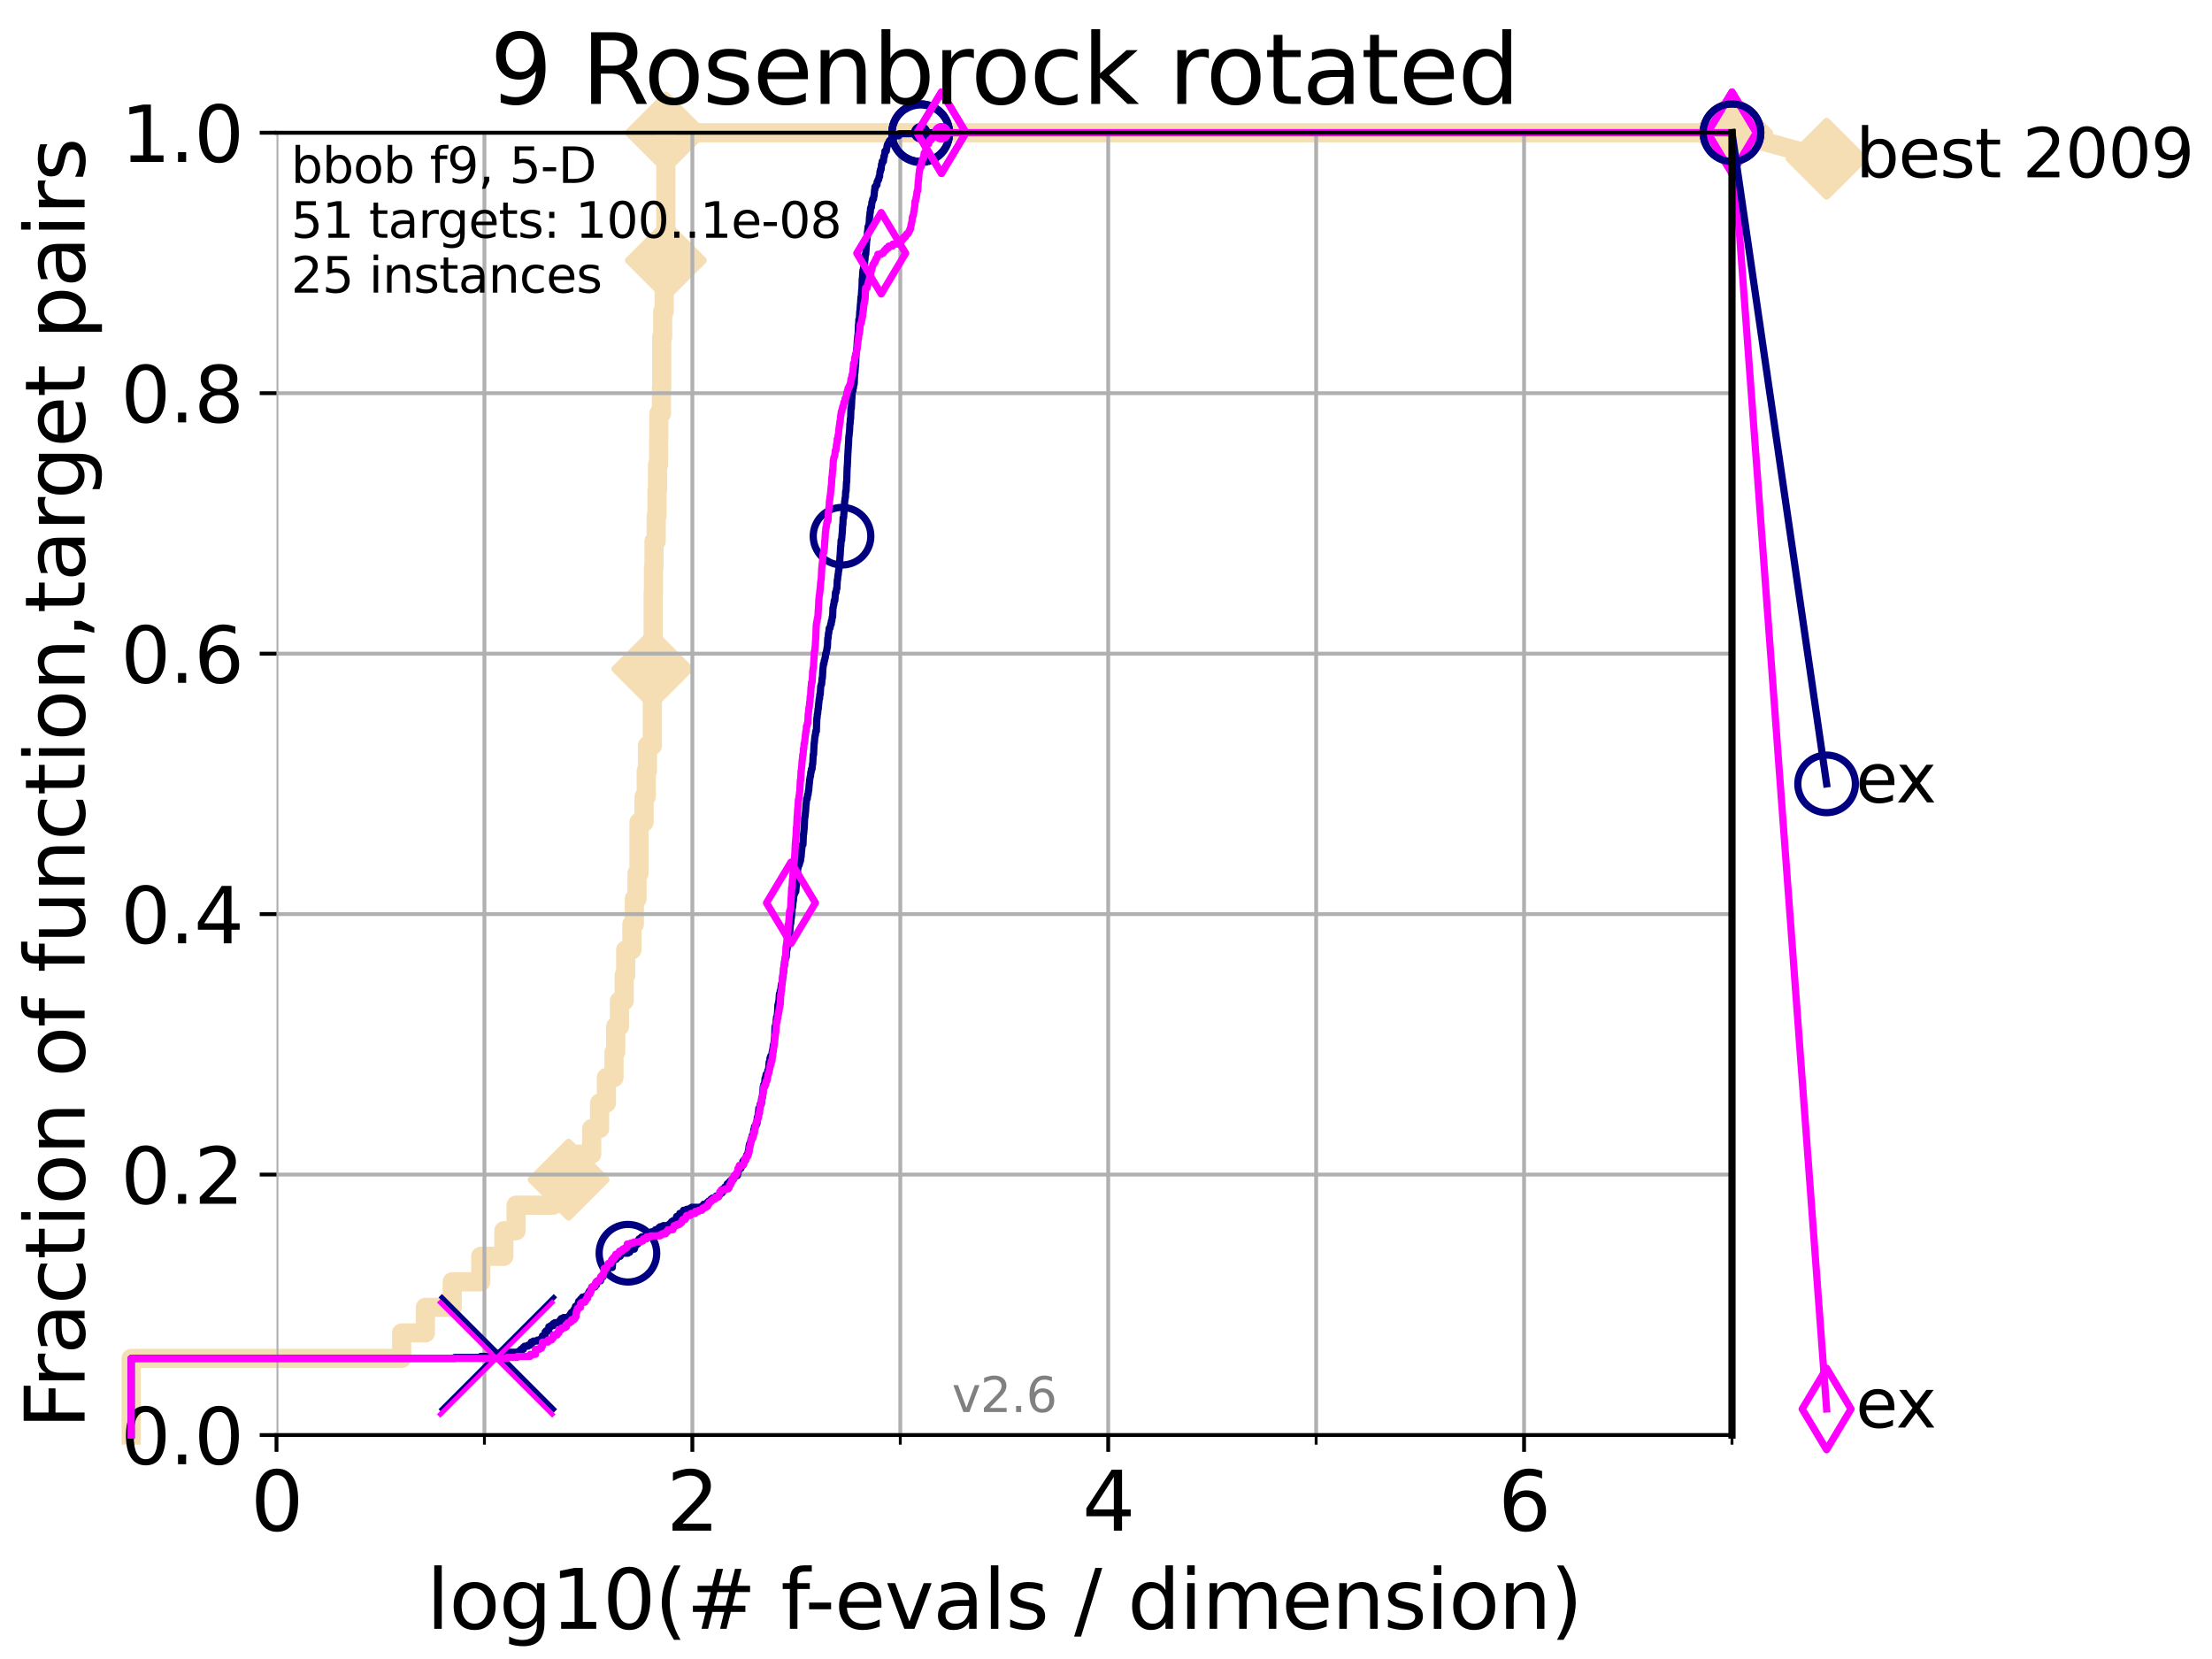 <?xml version="1.0" encoding="utf-8" standalone="no"?>
<!DOCTYPE svg PUBLIC "-//W3C//DTD SVG 1.1//EN"
  "http://www.w3.org/Graphics/SVG/1.1/DTD/svg11.dtd">
<svg xmlns:xlink="http://www.w3.org/1999/xlink" width="460.8pt" height="345.6pt" viewBox="0 0 460.8 345.6" xmlns="http://www.w3.org/2000/svg" version="1.1">
 <defs>
  <style type="text/css">*{stroke-linejoin: round; stroke-linecap: butt}</style>
 </defs>
 <g id="figure_1">
  <g id="patch_1">
   <path d="M 0 345.6 
L 460.8 345.6 
L 460.8 0 
L 0 0 
z
" style="fill: #ffffff"/>
  </g>
  <g id="axes_1">
   <g id="patch_2">
    <path d="M 57.6 298.944 
L 360.806 298.944 
L 360.806 27.648 
L 57.6 27.648 
z
" style="fill: #ffffff"/>
   </g>
   <g id="line2d_1">
    <path d="M 27.324 298.944 
L 27.324 282.985 
L 83.678 282.985 
L 83.678 277.666 
L 88.614 277.666 
L 88.614 272.346 
L 94.206 272.346 
L 94.206 267.027 
L 100.147 267.027 
L 100.147 261.707 
L 104.962 261.707 
L 104.962 256.388 
L 107.512 256.388 
L 107.512 251.068 
L 115.227 251.068 
L 115.227 245.749 
L 118.451 245.749 
L 118.451 240.429 
L 123.26 240.429 
L 123.26 235.11 
L 124.907 235.11 
L 124.907 229.79 
L 126.323 229.79 
L 126.323 224.471 
L 127.911 224.471 
L 127.911 219.151 
L 128.266 219.151 
L 128.266 213.832 
L 129.041 213.832 
L 129.041 208.512 
L 130.027 208.512 
L 130.027 203.192 
L 130.345 203.192 
L 130.345 197.873 
L 131.637 197.873 
L 131.637 192.553 
L 132.145 192.553 
L 132.145 187.234 
L 132.709 187.234 
L 132.709 181.914 
L 133.12 181.914 
L 133.12 171.275 
L 134.177 171.275 
L 134.177 165.956 
L 134.621 165.956 
L 134.621 160.636 
L 134.87 160.636 
L 134.87 155.317 
L 135.894 155.317 
L 135.894 139.358 
L 136.069 139.358 
L 136.069 123.4 
L 136.127 123.4 
L 136.127 118.08 
L 136.242 118.08 
L 136.242 112.76 
L 136.697 112.76 
L 136.697 107.441 
L 136.865 107.441 
L 136.865 102.121 
L 136.975 102.121 
L 136.975 96.802 
L 137.196 96.802 
L 137.196 91.482 
L 137.25 91.482 
L 137.25 86.163 
L 137.788 86.163 
L 137.788 80.843 
L 137.841 80.843 
L 137.841 70.204 
L 138.051 70.204 
L 138.051 64.885 
L 138.362 64.885 
L 138.362 59.565 
L 138.515 59.565 
L 138.515 54.246 
L 138.718 54.246 
L 138.718 27.648 
L 360.806 27.648 
" style="fill: none; stroke: #f5deb3; stroke-width: 4; stroke-linecap: square"/>
   </g>
   <g id="line2d_2">
    <defs>
     <path id="m685fa98523" d="M -0 7.778 
L 7.778 0 
L 0 -7.778 
L -7.778 -0 
z
" style="stroke: #f5deb3; stroke-width: 1.5; stroke-linejoin: miter"/>
    </defs>
    <g>
     <use xlink:href="#m685fa98523" x="118.451" y="245.749" style="fill: #f5deb3; stroke: #f5deb3; stroke-width: 1.5; stroke-linejoin: miter"/>
     <use xlink:href="#m685fa98523" x="135.894" y="139.358" style="fill: #f5deb3; stroke: #f5deb3; stroke-width: 1.5; stroke-linejoin: miter"/>
     <use xlink:href="#m685fa98523" x="138.718" y="54.246" style="fill: #f5deb3; stroke: #f5deb3; stroke-width: 1.5; stroke-linejoin: miter"/>
     <use xlink:href="#m685fa98523" x="138.718" y="27.648" style="fill: #f5deb3; stroke: #f5deb3; stroke-width: 1.5; stroke-linejoin: miter"/>
     <use xlink:href="#m685fa98523" x="138.718" y="27.648" style="fill: #f5deb3; stroke: #f5deb3; stroke-width: 1.5; stroke-linejoin: miter"/>
     <use xlink:href="#m685fa98523" x="360.806" y="27.648" style="fill: #f5deb3; stroke: #f5deb3; stroke-width: 1.5; stroke-linejoin: miter"/>
    </g>
   </g>
   <g id="line2d_3">
    <path style="fill: none; stroke: #f5deb3; stroke-width: 4; stroke-linecap: square"/>
    <g/>
   </g>
   <g id="line2d_4">
    <path d="M 360.806 27.648 
L 380.515 33.074 
" style="fill: none; stroke: #f5deb3; stroke-width: 4; stroke-linecap: square"/>
    <g>
     <use xlink:href="#m685fa98523" x="360.806" y="27.648" style="fill: #f5deb3; stroke: #f5deb3; stroke-width: 1.5; stroke-linejoin: miter"/>
     <use xlink:href="#m685fa98523" x="380.515" y="33.074" style="fill: #f5deb3; stroke: #f5deb3; stroke-width: 1.5; stroke-linejoin: miter"/>
    </g>
   </g>
   <g id="matplotlib.axis_1">
    <g id="xtick_1">
     <g id="line2d_5">
      <path d="M 57.6 298.944 
L 57.6 27.648 
" clip-path="url(#p133e5d4d79)" style="fill: none; stroke: #b0b0b0; stroke-width: 0.8; stroke-linecap: square"/>
     </g>
     <g id="line2d_6">
      <defs>
       <path id="mc512b7ec7a" d="M 0 0 
L 0 3.5 
" style="stroke: #000000; stroke-width: 0.8"/>
      </defs>
      <g>
       <use xlink:href="#mc512b7ec7a" x="57.6" y="298.944" style="stroke: #000000; stroke-width: 0.8"/>
      </g>
     </g>
     <g id="text_1">
      <!-- 0 -->
      <g transform="translate(52.192 318.861)scale(0.17 -0.17)">
       <defs>
        <path id="DejaVuSans-30" d="M 2034 4250 
Q 1547 4250 1301 3770 
Q 1056 3291 1056 2328 
Q 1056 1369 1301 889 
Q 1547 409 2034 409 
Q 2525 409 2770 889 
Q 3016 1369 3016 2328 
Q 3016 3291 2770 3770 
Q 2525 4250 2034 4250 
z
M 2034 4750 
Q 2819 4750 3233 4129 
Q 3647 3509 3647 2328 
Q 3647 1150 3233 529 
Q 2819 -91 2034 -91 
Q 1250 -91 836 529 
Q 422 1150 422 2328 
Q 422 3509 836 4129 
Q 1250 4750 2034 4750 
z
" transform="scale(0.016)"/>
       </defs>
       <use xlink:href="#DejaVuSans-30"/>
      </g>
     </g>
    </g>
    <g id="xtick_2">
     <g id="line2d_7">
      <path d="M 144.23 298.944 
L 144.23 27.648 
" clip-path="url(#p133e5d4d79)" style="fill: none; stroke: #b0b0b0; stroke-width: 0.8; stroke-linecap: square"/>
     </g>
     <g id="line2d_8">
      <g>
       <use xlink:href="#mc512b7ec7a" x="144.23" y="298.944" style="stroke: #000000; stroke-width: 0.8"/>
      </g>
     </g>
     <g id="text_2">
      <!-- 2 -->
      <g transform="translate(138.822 318.861)scale(0.17 -0.17)">
       <defs>
        <path id="DejaVuSans-32" d="M 1228 531 
L 3431 531 
L 3431 0 
L 469 0 
L 469 531 
Q 828 903 1448 1529 
Q 2069 2156 2228 2338 
Q 2531 2678 2651 2914 
Q 2772 3150 2772 3378 
Q 2772 3750 2511 3984 
Q 2250 4219 1831 4219 
Q 1534 4219 1204 4116 
Q 875 4013 500 3803 
L 500 4441 
Q 881 4594 1212 4672 
Q 1544 4750 1819 4750 
Q 2544 4750 2975 4387 
Q 3406 4025 3406 3419 
Q 3406 3131 3298 2873 
Q 3191 2616 2906 2266 
Q 2828 2175 2409 1742 
Q 1991 1309 1228 531 
z
" transform="scale(0.016)"/>
       </defs>
       <use xlink:href="#DejaVuSans-32"/>
      </g>
     </g>
    </g>
    <g id="xtick_3">
     <g id="line2d_9">
      <path d="M 230.861 298.944 
L 230.861 27.648 
" clip-path="url(#p133e5d4d79)" style="fill: none; stroke: #b0b0b0; stroke-width: 0.8; stroke-linecap: square"/>
     </g>
     <g id="line2d_10">
      <g>
       <use xlink:href="#mc512b7ec7a" x="230.861" y="298.944" style="stroke: #000000; stroke-width: 0.8"/>
      </g>
     </g>
     <g id="text_3">
      <!-- 4 -->
      <g transform="translate(225.453 318.861)scale(0.17 -0.17)">
       <defs>
        <path id="DejaVuSans-34" d="M 2419 4116 
L 825 1625 
L 2419 1625 
L 2419 4116 
z
M 2253 4666 
L 3047 4666 
L 3047 1625 
L 3713 1625 
L 3713 1100 
L 3047 1100 
L 3047 0 
L 2419 0 
L 2419 1100 
L 313 1100 
L 313 1709 
L 2253 4666 
z
" transform="scale(0.016)"/>
       </defs>
       <use xlink:href="#DejaVuSans-34"/>
      </g>
     </g>
    </g>
    <g id="xtick_4">
     <g id="line2d_11">
      <path d="M 317.491 298.944 
L 317.491 27.648 
" clip-path="url(#p133e5d4d79)" style="fill: none; stroke: #b0b0b0; stroke-width: 0.8; stroke-linecap: square"/>
     </g>
     <g id="line2d_12">
      <g>
       <use xlink:href="#mc512b7ec7a" x="317.491" y="298.944" style="stroke: #000000; stroke-width: 0.8"/>
      </g>
     </g>
     <g id="text_4">
      <!-- 6 -->
      <g transform="translate(312.083 318.861)scale(0.17 -0.17)">
       <defs>
        <path id="DejaVuSans-36" d="M 2113 2584 
Q 1688 2584 1439 2293 
Q 1191 2003 1191 1497 
Q 1191 994 1439 701 
Q 1688 409 2113 409 
Q 2538 409 2786 701 
Q 3034 994 3034 1497 
Q 3034 2003 2786 2293 
Q 2538 2584 2113 2584 
z
M 3366 4563 
L 3366 3988 
Q 3128 4100 2886 4159 
Q 2644 4219 2406 4219 
Q 1781 4219 1451 3797 
Q 1122 3375 1075 2522 
Q 1259 2794 1537 2939 
Q 1816 3084 2150 3084 
Q 2853 3084 3261 2657 
Q 3669 2231 3669 1497 
Q 3669 778 3244 343 
Q 2819 -91 2113 -91 
Q 1303 -91 875 529 
Q 447 1150 447 2328 
Q 447 3434 972 4092 
Q 1497 4750 2381 4750 
Q 2619 4750 2861 4703 
Q 3103 4656 3366 4563 
z
" transform="scale(0.016)"/>
       </defs>
       <use xlink:href="#DejaVuSans-36"/>
      </g>
     </g>
    </g>
    <g id="xtick_5">
     <g id="line2d_13">
      <path d="M 100.915 298.944 
L 100.915 27.648 
" clip-path="url(#p133e5d4d79)" style="fill: none; stroke: #b0b0b0; stroke-width: 0.8; stroke-linecap: square"/>
     </g>
     <g id="line2d_14">
      <defs>
       <path id="md55e17c2b2" d="M 0 0 
L 0 2 
" style="stroke: #000000; stroke-width: 0.6"/>
      </defs>
      <g>
       <use xlink:href="#md55e17c2b2" x="100.915" y="298.944" style="stroke: #000000; stroke-width: 0.6"/>
      </g>
     </g>
    </g>
    <g id="xtick_6">
     <g id="line2d_15">
      <path d="M 187.546 298.944 
L 187.546 27.648 
" clip-path="url(#p133e5d4d79)" style="fill: none; stroke: #b0b0b0; stroke-width: 0.8; stroke-linecap: square"/>
     </g>
     <g id="line2d_16">
      <g>
       <use xlink:href="#md55e17c2b2" x="187.546" y="298.944" style="stroke: #000000; stroke-width: 0.6"/>
      </g>
     </g>
    </g>
    <g id="xtick_7">
     <g id="line2d_17">
      <path d="M 274.176 298.944 
L 274.176 27.648 
" clip-path="url(#p133e5d4d79)" style="fill: none; stroke: #b0b0b0; stroke-width: 0.8; stroke-linecap: square"/>
     </g>
     <g id="line2d_18">
      <g>
       <use xlink:href="#md55e17c2b2" x="274.176" y="298.944" style="stroke: #000000; stroke-width: 0.6"/>
      </g>
     </g>
    </g>
    <g id="xtick_8">
     <g id="line2d_19">
      <path d="M 360.806 298.944 
L 360.806 27.648 
" clip-path="url(#p133e5d4d79)" style="fill: none; stroke: #b0b0b0; stroke-width: 0.8; stroke-linecap: square"/>
     </g>
     <g id="line2d_20">
      <g>
       <use xlink:href="#md55e17c2b2" x="360.806" y="298.944" style="stroke: #000000; stroke-width: 0.6"/>
      </g>
     </g>
    </g>
    <g id="text_5">
     <!-- log10(# f-evals / dimension) -->
     <g transform="translate(88.823 339.314)scale(0.17 -0.17)">
      <defs>
       <path id="DejaVuSans-6c" d="M 603 4863 
L 1178 4863 
L 1178 0 
L 603 0 
L 603 4863 
z
" transform="scale(0.016)"/>
       <path id="DejaVuSans-6f" d="M 1959 3097 
Q 1497 3097 1228 2736 
Q 959 2375 959 1747 
Q 959 1119 1226 758 
Q 1494 397 1959 397 
Q 2419 397 2687 759 
Q 2956 1122 2956 1747 
Q 2956 2369 2687 2733 
Q 2419 3097 1959 3097 
z
M 1959 3584 
Q 2709 3584 3137 3096 
Q 3566 2609 3566 1747 
Q 3566 888 3137 398 
Q 2709 -91 1959 -91 
Q 1206 -91 779 398 
Q 353 888 353 1747 
Q 353 2609 779 3096 
Q 1206 3584 1959 3584 
z
" transform="scale(0.016)"/>
       <path id="DejaVuSans-67" d="M 2906 1791 
Q 2906 2416 2648 2759 
Q 2391 3103 1925 3103 
Q 1463 3103 1205 2759 
Q 947 2416 947 1791 
Q 947 1169 1205 825 
Q 1463 481 1925 481 
Q 2391 481 2648 825 
Q 2906 1169 2906 1791 
z
M 3481 434 
Q 3481 -459 3084 -895 
Q 2688 -1331 1869 -1331 
Q 1566 -1331 1297 -1286 
Q 1028 -1241 775 -1147 
L 775 -588 
Q 1028 -725 1275 -790 
Q 1522 -856 1778 -856 
Q 2344 -856 2625 -561 
Q 2906 -266 2906 331 
L 2906 616 
Q 2728 306 2450 153 
Q 2172 0 1784 0 
Q 1141 0 747 490 
Q 353 981 353 1791 
Q 353 2603 747 3093 
Q 1141 3584 1784 3584 
Q 2172 3584 2450 3431 
Q 2728 3278 2906 2969 
L 2906 3500 
L 3481 3500 
L 3481 434 
z
" transform="scale(0.016)"/>
       <path id="DejaVuSans-31" d="M 794 531 
L 1825 531 
L 1825 4091 
L 703 3866 
L 703 4441 
L 1819 4666 
L 2450 4666 
L 2450 531 
L 3481 531 
L 3481 0 
L 794 0 
L 794 531 
z
" transform="scale(0.016)"/>
       <path id="DejaVuSans-28" d="M 1984 4856 
Q 1566 4138 1362 3434 
Q 1159 2731 1159 2009 
Q 1159 1288 1364 580 
Q 1569 -128 1984 -844 
L 1484 -844 
Q 1016 -109 783 600 
Q 550 1309 550 2009 
Q 550 2706 781 3412 
Q 1013 4119 1484 4856 
L 1984 4856 
z
" transform="scale(0.016)"/>
       <path id="DejaVuSans-23" d="M 3272 2816 
L 2363 2816 
L 2100 1772 
L 3016 1772 
L 3272 2816 
z
M 2803 4594 
L 2478 3297 
L 3391 3297 
L 3719 4594 
L 4219 4594 
L 3897 3297 
L 4872 3297 
L 4872 2816 
L 3775 2816 
L 3519 1772 
L 4513 1772 
L 4513 1294 
L 3397 1294 
L 3072 0 
L 2572 0 
L 2894 1294 
L 1978 1294 
L 1656 0 
L 1153 0 
L 1478 1294 
L 494 1294 
L 494 1772 
L 1594 1772 
L 1856 2816 
L 850 2816 
L 850 3297 
L 1978 3297 
L 2297 4594 
L 2803 4594 
z
" transform="scale(0.016)"/>
       <path id="DejaVuSans-20" transform="scale(0.016)"/>
       <path id="DejaVuSans-66" d="M 2375 4863 
L 2375 4384 
L 1825 4384 
Q 1516 4384 1395 4259 
Q 1275 4134 1275 3809 
L 1275 3500 
L 2222 3500 
L 2222 3053 
L 1275 3053 
L 1275 0 
L 697 0 
L 697 3053 
L 147 3053 
L 147 3500 
L 697 3500 
L 697 3744 
Q 697 4328 969 4595 
Q 1241 4863 1831 4863 
L 2375 4863 
z
" transform="scale(0.016)"/>
       <path id="DejaVuSans-2d" d="M 313 2009 
L 1997 2009 
L 1997 1497 
L 313 1497 
L 313 2009 
z
" transform="scale(0.016)"/>
       <path id="DejaVuSans-65" d="M 3597 1894 
L 3597 1613 
L 953 1613 
Q 991 1019 1311 708 
Q 1631 397 2203 397 
Q 2534 397 2845 478 
Q 3156 559 3463 722 
L 3463 178 
Q 3153 47 2828 -22 
Q 2503 -91 2169 -91 
Q 1331 -91 842 396 
Q 353 884 353 1716 
Q 353 2575 817 3079 
Q 1281 3584 2069 3584 
Q 2775 3584 3186 3129 
Q 3597 2675 3597 1894 
z
M 3022 2063 
Q 3016 2534 2758 2815 
Q 2500 3097 2075 3097 
Q 1594 3097 1305 2825 
Q 1016 2553 972 2059 
L 3022 2063 
z
" transform="scale(0.016)"/>
       <path id="DejaVuSans-76" d="M 191 3500 
L 800 3500 
L 1894 563 
L 2988 3500 
L 3597 3500 
L 2284 0 
L 1503 0 
L 191 3500 
z
" transform="scale(0.016)"/>
       <path id="DejaVuSans-61" d="M 2194 1759 
Q 1497 1759 1228 1600 
Q 959 1441 959 1056 
Q 959 750 1161 570 
Q 1363 391 1709 391 
Q 2188 391 2477 730 
Q 2766 1069 2766 1631 
L 2766 1759 
L 2194 1759 
z
M 3341 1997 
L 3341 0 
L 2766 0 
L 2766 531 
Q 2569 213 2275 61 
Q 1981 -91 1556 -91 
Q 1019 -91 701 211 
Q 384 513 384 1019 
Q 384 1609 779 1909 
Q 1175 2209 1959 2209 
L 2766 2209 
L 2766 2266 
Q 2766 2663 2505 2880 
Q 2244 3097 1772 3097 
Q 1472 3097 1187 3025 
Q 903 2953 641 2809 
L 641 3341 
Q 956 3463 1253 3523 
Q 1550 3584 1831 3584 
Q 2591 3584 2966 3190 
Q 3341 2797 3341 1997 
z
" transform="scale(0.016)"/>
       <path id="DejaVuSans-73" d="M 2834 3397 
L 2834 2853 
Q 2591 2978 2328 3040 
Q 2066 3103 1784 3103 
Q 1356 3103 1142 2972 
Q 928 2841 928 2578 
Q 928 2378 1081 2264 
Q 1234 2150 1697 2047 
L 1894 2003 
Q 2506 1872 2764 1633 
Q 3022 1394 3022 966 
Q 3022 478 2636 193 
Q 2250 -91 1575 -91 
Q 1294 -91 989 -36 
Q 684 19 347 128 
L 347 722 
Q 666 556 975 473 
Q 1284 391 1588 391 
Q 1994 391 2212 530 
Q 2431 669 2431 922 
Q 2431 1156 2273 1281 
Q 2116 1406 1581 1522 
L 1381 1569 
Q 847 1681 609 1914 
Q 372 2147 372 2553 
Q 372 3047 722 3315 
Q 1072 3584 1716 3584 
Q 2034 3584 2315 3537 
Q 2597 3491 2834 3397 
z
" transform="scale(0.016)"/>
       <path id="DejaVuSans-2f" d="M 1625 4666 
L 2156 4666 
L 531 -594 
L 0 -594 
L 1625 4666 
z
" transform="scale(0.016)"/>
       <path id="DejaVuSans-64" d="M 2906 2969 
L 2906 4863 
L 3481 4863 
L 3481 0 
L 2906 0 
L 2906 525 
Q 2725 213 2448 61 
Q 2172 -91 1784 -91 
Q 1150 -91 751 415 
Q 353 922 353 1747 
Q 353 2572 751 3078 
Q 1150 3584 1784 3584 
Q 2172 3584 2448 3432 
Q 2725 3281 2906 2969 
z
M 947 1747 
Q 947 1113 1208 752 
Q 1469 391 1925 391 
Q 2381 391 2643 752 
Q 2906 1113 2906 1747 
Q 2906 2381 2643 2742 
Q 2381 3103 1925 3103 
Q 1469 3103 1208 2742 
Q 947 2381 947 1747 
z
" transform="scale(0.016)"/>
       <path id="DejaVuSans-69" d="M 603 3500 
L 1178 3500 
L 1178 0 
L 603 0 
L 603 3500 
z
M 603 4863 
L 1178 4863 
L 1178 4134 
L 603 4134 
L 603 4863 
z
" transform="scale(0.016)"/>
       <path id="DejaVuSans-6d" d="M 3328 2828 
Q 3544 3216 3844 3400 
Q 4144 3584 4550 3584 
Q 5097 3584 5394 3201 
Q 5691 2819 5691 2113 
L 5691 0 
L 5113 0 
L 5113 2094 
Q 5113 2597 4934 2840 
Q 4756 3084 4391 3084 
Q 3944 3084 3684 2787 
Q 3425 2491 3425 1978 
L 3425 0 
L 2847 0 
L 2847 2094 
Q 2847 2600 2669 2842 
Q 2491 3084 2119 3084 
Q 1678 3084 1418 2786 
Q 1159 2488 1159 1978 
L 1159 0 
L 581 0 
L 581 3500 
L 1159 3500 
L 1159 2956 
Q 1356 3278 1631 3431 
Q 1906 3584 2284 3584 
Q 2666 3584 2933 3390 
Q 3200 3197 3328 2828 
z
" transform="scale(0.016)"/>
       <path id="DejaVuSans-6e" d="M 3513 2113 
L 3513 0 
L 2938 0 
L 2938 2094 
Q 2938 2591 2744 2837 
Q 2550 3084 2163 3084 
Q 1697 3084 1428 2787 
Q 1159 2491 1159 1978 
L 1159 0 
L 581 0 
L 581 3500 
L 1159 3500 
L 1159 2956 
Q 1366 3272 1645 3428 
Q 1925 3584 2291 3584 
Q 2894 3584 3203 3211 
Q 3513 2838 3513 2113 
z
" transform="scale(0.016)"/>
       <path id="DejaVuSans-29" d="M 513 4856 
L 1013 4856 
Q 1481 4119 1714 3412 
Q 1947 2706 1947 2009 
Q 1947 1309 1714 600 
Q 1481 -109 1013 -844 
L 513 -844 
Q 928 -128 1133 580 
Q 1338 1288 1338 2009 
Q 1338 2731 1133 3434 
Q 928 4138 513 4856 
z
" transform="scale(0.016)"/>
      </defs>
      <use xlink:href="#DejaVuSans-6c"/>
      <use xlink:href="#DejaVuSans-6f" x="27.783"/>
      <use xlink:href="#DejaVuSans-67" x="88.965"/>
      <use xlink:href="#DejaVuSans-31" x="152.441"/>
      <use xlink:href="#DejaVuSans-30" x="216.064"/>
      <use xlink:href="#DejaVuSans-28" x="279.688"/>
      <use xlink:href="#DejaVuSans-23" x="318.701"/>
      <use xlink:href="#DejaVuSans-20" x="402.49"/>
      <use xlink:href="#DejaVuSans-66" x="434.277"/>
      <use xlink:href="#DejaVuSans-2d" x="463.982"/>
      <use xlink:href="#DejaVuSans-65" x="500.066"/>
      <use xlink:href="#DejaVuSans-76" x="561.59"/>
      <use xlink:href="#DejaVuSans-61" x="620.77"/>
      <use xlink:href="#DejaVuSans-6c" x="682.049"/>
      <use xlink:href="#DejaVuSans-73" x="709.832"/>
      <use xlink:href="#DejaVuSans-20" x="761.932"/>
      <use xlink:href="#DejaVuSans-2f" x="793.719"/>
      <use xlink:href="#DejaVuSans-20" x="827.41"/>
      <use xlink:href="#DejaVuSans-64" x="859.197"/>
      <use xlink:href="#DejaVuSans-69" x="922.674"/>
      <use xlink:href="#DejaVuSans-6d" x="950.457"/>
      <use xlink:href="#DejaVuSans-65" x="1047.869"/>
      <use xlink:href="#DejaVuSans-6e" x="1109.393"/>
      <use xlink:href="#DejaVuSans-73" x="1172.771"/>
      <use xlink:href="#DejaVuSans-69" x="1224.871"/>
      <use xlink:href="#DejaVuSans-6f" x="1252.654"/>
      <use xlink:href="#DejaVuSans-6e" x="1313.836"/>
      <use xlink:href="#DejaVuSans-29" x="1377.215"/>
     </g>
    </g>
   </g>
   <g id="matplotlib.axis_2">
    <g id="ytick_1">
     <g id="line2d_21">
      <path d="M 57.6 298.944 
L 360.806 298.944 
" clip-path="url(#p133e5d4d79)" style="fill: none; stroke: #b0b0b0; stroke-width: 0.8; stroke-linecap: square"/>
     </g>
     <g id="line2d_22">
      <defs>
       <path id="m4a54a6e2c1" d="M 0 0 
L -3.5 0 
" style="stroke: #000000; stroke-width: 0.8"/>
      </defs>
      <g>
       <use xlink:href="#m4a54a6e2c1" x="57.6" y="298.944" style="stroke: #000000; stroke-width: 0.8"/>
      </g>
     </g>
     <g id="text_6">
      <!-- 0.0 -->
      <g transform="translate(25.155 305.023)scale(0.16 -0.16)">
       <defs>
        <path id="DejaVuSans-2e" d="M 684 794 
L 1344 794 
L 1344 0 
L 684 0 
L 684 794 
z
" transform="scale(0.016)"/>
       </defs>
       <use xlink:href="#DejaVuSans-30"/>
       <use xlink:href="#DejaVuSans-2e" x="63.623"/>
       <use xlink:href="#DejaVuSans-30" x="95.41"/>
      </g>
     </g>
    </g>
    <g id="ytick_2">
     <g id="line2d_23">
      <path d="M 57.6 244.685 
L 360.806 244.685 
" clip-path="url(#p133e5d4d79)" style="fill: none; stroke: #b0b0b0; stroke-width: 0.8; stroke-linecap: square"/>
     </g>
     <g id="line2d_24">
      <g>
       <use xlink:href="#m4a54a6e2c1" x="57.6" y="244.685" style="stroke: #000000; stroke-width: 0.8"/>
      </g>
     </g>
     <g id="text_7">
      <!-- 0.2 -->
      <g transform="translate(25.155 250.764)scale(0.16 -0.16)">
       <use xlink:href="#DejaVuSans-30"/>
       <use xlink:href="#DejaVuSans-2e" x="63.623"/>
       <use xlink:href="#DejaVuSans-32" x="95.41"/>
      </g>
     </g>
    </g>
    <g id="ytick_3">
     <g id="line2d_25">
      <path d="M 57.6 190.426 
L 360.806 190.426 
" clip-path="url(#p133e5d4d79)" style="fill: none; stroke: #b0b0b0; stroke-width: 0.8; stroke-linecap: square"/>
     </g>
     <g id="line2d_26">
      <g>
       <use xlink:href="#m4a54a6e2c1" x="57.6" y="190.426" style="stroke: #000000; stroke-width: 0.8"/>
      </g>
     </g>
     <g id="text_8">
      <!-- 0.4 -->
      <g transform="translate(25.155 196.504)scale(0.16 -0.16)">
       <use xlink:href="#DejaVuSans-30"/>
       <use xlink:href="#DejaVuSans-2e" x="63.623"/>
       <use xlink:href="#DejaVuSans-34" x="95.41"/>
      </g>
     </g>
    </g>
    <g id="ytick_4">
     <g id="line2d_27">
      <path d="M 57.6 136.166 
L 360.806 136.166 
" clip-path="url(#p133e5d4d79)" style="fill: none; stroke: #b0b0b0; stroke-width: 0.8; stroke-linecap: square"/>
     </g>
     <g id="line2d_28">
      <g>
       <use xlink:href="#m4a54a6e2c1" x="57.6" y="136.166" style="stroke: #000000; stroke-width: 0.8"/>
      </g>
     </g>
     <g id="text_9">
      <!-- 0.6 -->
      <g transform="translate(25.155 142.245)scale(0.16 -0.16)">
       <use xlink:href="#DejaVuSans-30"/>
       <use xlink:href="#DejaVuSans-2e" x="63.623"/>
       <use xlink:href="#DejaVuSans-36" x="95.41"/>
      </g>
     </g>
    </g>
    <g id="ytick_5">
     <g id="line2d_29">
      <path d="M 57.6 81.907 
L 360.806 81.907 
" clip-path="url(#p133e5d4d79)" style="fill: none; stroke: #b0b0b0; stroke-width: 0.8; stroke-linecap: square"/>
     </g>
     <g id="line2d_30">
      <g>
       <use xlink:href="#m4a54a6e2c1" x="57.6" y="81.907" style="stroke: #000000; stroke-width: 0.8"/>
      </g>
     </g>
     <g id="text_10">
      <!-- 0.8 -->
      <g transform="translate(25.155 87.986)scale(0.16 -0.16)">
       <defs>
        <path id="DejaVuSans-38" d="M 2034 2216 
Q 1584 2216 1326 1975 
Q 1069 1734 1069 1313 
Q 1069 891 1326 650 
Q 1584 409 2034 409 
Q 2484 409 2743 651 
Q 3003 894 3003 1313 
Q 3003 1734 2745 1975 
Q 2488 2216 2034 2216 
z
M 1403 2484 
Q 997 2584 770 2862 
Q 544 3141 544 3541 
Q 544 4100 942 4425 
Q 1341 4750 2034 4750 
Q 2731 4750 3128 4425 
Q 3525 4100 3525 3541 
Q 3525 3141 3298 2862 
Q 3072 2584 2669 2484 
Q 3125 2378 3379 2068 
Q 3634 1759 3634 1313 
Q 3634 634 3220 271 
Q 2806 -91 2034 -91 
Q 1263 -91 848 271 
Q 434 634 434 1313 
Q 434 1759 690 2068 
Q 947 2378 1403 2484 
z
M 1172 3481 
Q 1172 3119 1398 2916 
Q 1625 2713 2034 2713 
Q 2441 2713 2670 2916 
Q 2900 3119 2900 3481 
Q 2900 3844 2670 4047 
Q 2441 4250 2034 4250 
Q 1625 4250 1398 4047 
Q 1172 3844 1172 3481 
z
" transform="scale(0.016)"/>
       </defs>
       <use xlink:href="#DejaVuSans-30"/>
       <use xlink:href="#DejaVuSans-2e" x="63.623"/>
       <use xlink:href="#DejaVuSans-38" x="95.41"/>
      </g>
     </g>
    </g>
    <g id="ytick_6">
     <g id="line2d_31">
      <path d="M 57.6 27.648 
L 360.806 27.648 
" clip-path="url(#p133e5d4d79)" style="fill: none; stroke: #b0b0b0; stroke-width: 0.8; stroke-linecap: square"/>
     </g>
     <g id="line2d_32">
      <g>
       <use xlink:href="#m4a54a6e2c1" x="57.6" y="27.648" style="stroke: #000000; stroke-width: 0.8"/>
      </g>
     </g>
     <g id="text_11">
      <!-- 1.0 -->
      <g transform="translate(25.155 33.727)scale(0.16 -0.16)">
       <use xlink:href="#DejaVuSans-31"/>
       <use xlink:href="#DejaVuSans-2e" x="63.623"/>
       <use xlink:href="#DejaVuSans-30" x="95.41"/>
      </g>
     </g>
    </g>
    <g id="text_12">
     <!-- Fraction of function,target pairs -->
     <g transform="translate(17.62 297.681)rotate(-90)scale(0.17 -0.17)">
      <defs>
       <path id="DejaVuSans-46" d="M 628 4666 
L 3309 4666 
L 3309 4134 
L 1259 4134 
L 1259 2759 
L 3109 2759 
L 3109 2228 
L 1259 2228 
L 1259 0 
L 628 0 
L 628 4666 
z
" transform="scale(0.016)"/>
       <path id="DejaVuSans-72" d="M 2631 2963 
Q 2534 3019 2420 3045 
Q 2306 3072 2169 3072 
Q 1681 3072 1420 2755 
Q 1159 2438 1159 1844 
L 1159 0 
L 581 0 
L 581 3500 
L 1159 3500 
L 1159 2956 
Q 1341 3275 1631 3429 
Q 1922 3584 2338 3584 
Q 2397 3584 2469 3576 
Q 2541 3569 2628 3553 
L 2631 2963 
z
" transform="scale(0.016)"/>
       <path id="DejaVuSans-63" d="M 3122 3366 
L 3122 2828 
Q 2878 2963 2633 3030 
Q 2388 3097 2138 3097 
Q 1578 3097 1268 2742 
Q 959 2388 959 1747 
Q 959 1106 1268 751 
Q 1578 397 2138 397 
Q 2388 397 2633 464 
Q 2878 531 3122 666 
L 3122 134 
Q 2881 22 2623 -34 
Q 2366 -91 2075 -91 
Q 1284 -91 818 406 
Q 353 903 353 1747 
Q 353 2603 823 3093 
Q 1294 3584 2113 3584 
Q 2378 3584 2631 3529 
Q 2884 3475 3122 3366 
z
" transform="scale(0.016)"/>
       <path id="DejaVuSans-74" d="M 1172 4494 
L 1172 3500 
L 2356 3500 
L 2356 3053 
L 1172 3053 
L 1172 1153 
Q 1172 725 1289 603 
Q 1406 481 1766 481 
L 2356 481 
L 2356 0 
L 1766 0 
Q 1100 0 847 248 
Q 594 497 594 1153 
L 594 3053 
L 172 3053 
L 172 3500 
L 594 3500 
L 594 4494 
L 1172 4494 
z
" transform="scale(0.016)"/>
       <path id="DejaVuSans-75" d="M 544 1381 
L 544 3500 
L 1119 3500 
L 1119 1403 
Q 1119 906 1312 657 
Q 1506 409 1894 409 
Q 2359 409 2629 706 
Q 2900 1003 2900 1516 
L 2900 3500 
L 3475 3500 
L 3475 0 
L 2900 0 
L 2900 538 
Q 2691 219 2414 64 
Q 2138 -91 1772 -91 
Q 1169 -91 856 284 
Q 544 659 544 1381 
z
M 1991 3584 
L 1991 3584 
z
" transform="scale(0.016)"/>
       <path id="DejaVuSans-2c" d="M 750 794 
L 1409 794 
L 1409 256 
L 897 -744 
L 494 -744 
L 750 256 
L 750 794 
z
" transform="scale(0.016)"/>
       <path id="DejaVuSans-70" d="M 1159 525 
L 1159 -1331 
L 581 -1331 
L 581 3500 
L 1159 3500 
L 1159 2969 
Q 1341 3281 1617 3432 
Q 1894 3584 2278 3584 
Q 2916 3584 3314 3078 
Q 3713 2572 3713 1747 
Q 3713 922 3314 415 
Q 2916 -91 2278 -91 
Q 1894 -91 1617 61 
Q 1341 213 1159 525 
z
M 3116 1747 
Q 3116 2381 2855 2742 
Q 2594 3103 2138 3103 
Q 1681 3103 1420 2742 
Q 1159 2381 1159 1747 
Q 1159 1113 1420 752 
Q 1681 391 2138 391 
Q 2594 391 2855 752 
Q 3116 1113 3116 1747 
z
" transform="scale(0.016)"/>
      </defs>
      <use xlink:href="#DejaVuSans-46"/>
      <use xlink:href="#DejaVuSans-72" x="50.27"/>
      <use xlink:href="#DejaVuSans-61" x="91.383"/>
      <use xlink:href="#DejaVuSans-63" x="152.662"/>
      <use xlink:href="#DejaVuSans-74" x="207.643"/>
      <use xlink:href="#DejaVuSans-69" x="246.852"/>
      <use xlink:href="#DejaVuSans-6f" x="274.635"/>
      <use xlink:href="#DejaVuSans-6e" x="335.816"/>
      <use xlink:href="#DejaVuSans-20" x="399.195"/>
      <use xlink:href="#DejaVuSans-6f" x="430.982"/>
      <use xlink:href="#DejaVuSans-66" x="492.164"/>
      <use xlink:href="#DejaVuSans-20" x="527.369"/>
      <use xlink:href="#DejaVuSans-66" x="559.156"/>
      <use xlink:href="#DejaVuSans-75" x="594.361"/>
      <use xlink:href="#DejaVuSans-6e" x="657.74"/>
      <use xlink:href="#DejaVuSans-63" x="721.119"/>
      <use xlink:href="#DejaVuSans-74" x="776.1"/>
      <use xlink:href="#DejaVuSans-69" x="815.309"/>
      <use xlink:href="#DejaVuSans-6f" x="843.092"/>
      <use xlink:href="#DejaVuSans-6e" x="904.273"/>
      <use xlink:href="#DejaVuSans-2c" x="967.652"/>
      <use xlink:href="#DejaVuSans-74" x="999.439"/>
      <use xlink:href="#DejaVuSans-61" x="1038.648"/>
      <use xlink:href="#DejaVuSans-72" x="1099.928"/>
      <use xlink:href="#DejaVuSans-67" x="1139.291"/>
      <use xlink:href="#DejaVuSans-65" x="1202.768"/>
      <use xlink:href="#DejaVuSans-74" x="1264.291"/>
      <use xlink:href="#DejaVuSans-20" x="1303.5"/>
      <use xlink:href="#DejaVuSans-70" x="1335.287"/>
      <use xlink:href="#DejaVuSans-61" x="1398.764"/>
      <use xlink:href="#DejaVuSans-69" x="1460.043"/>
      <use xlink:href="#DejaVuSans-72" x="1487.826"/>
      <use xlink:href="#DejaVuSans-73" x="1528.939"/>
     </g>
    </g>
   </g>
   <g id="line2d_33">
    <defs>
     <path id="m24f2ec0f0c" d="M 0 1.5 
C 0.398 1.5 0.779 1.342 1.061 1.061 
C 1.342 0.779 1.5 0.398 1.5 0 
C 1.5 -0.398 1.342 -0.779 1.061 -1.061 
C 0.779 -1.342 0.398 -1.5 0 -1.5 
C -0.398 -1.5 -0.779 -1.342 -1.061 -1.061 
C -1.342 -0.779 -1.5 -0.398 -1.5 0 
C -1.5 0.398 -1.342 0.779 -1.061 1.061 
C -0.779 1.342 -0.398 1.5 0 1.5 
z
" style="stroke: #f5deb3"/>
    </defs>
    <g>
     <use xlink:href="#m24f2ec0f0c" x="138.718" y="27.648" style="fill: #f5deb3; stroke: #f5deb3"/>
     <use xlink:href="#m24f2ec0f0c" x="138.718" y="27.648" style="fill: #f5deb3; stroke: #f5deb3"/>
    </g>
   </g>
   <g id="line2d_34">
    <defs>
     <path id="mcf4a7027f6" d="M 0 1.5 
C 0.398 1.5 0.779 1.342 1.061 1.061 
C 1.342 0.779 1.5 0.398 1.5 0 
C 1.5 -0.398 1.342 -0.779 1.061 -1.061 
C 0.779 -1.342 0.398 -1.5 0 -1.5 
C -0.398 -1.5 -0.779 -1.342 -1.061 -1.061 
C -1.342 -0.779 -1.5 -0.398 -1.5 0 
C -1.5 0.398 -1.342 0.779 -1.061 1.061 
C -0.779 1.342 -0.398 1.5 0 1.5 
z
" style="stroke: #000080"/>
    </defs>
    <g>
     <use xlink:href="#mcf4a7027f6" x="191.794" y="27.648" style="fill: #000080; stroke: #000080"/>
     <use xlink:href="#mcf4a7027f6" x="191.794" y="27.648" style="fill: #000080; stroke: #000080"/>
    </g>
   </g>
   <g id="line2d_35">
    <path d="M 27.324 298.944 
L 27.324 282.985 
L 94.736 282.985 
L 94.736 282.773 
L 100.147 282.773 
L 100.147 282.56 
L 103.38 282.56 
L 103.38 282.134 
L 103.707 282.134 
L 103.707 281.922 
L 104.656 281.922 
L 104.656 281.709 
L 108.034 281.709 
L 108.034 281.496 
L 108.543 281.496 
L 108.543 281.07 
L 109.038 281.07 
L 109.038 280.645 
L 109.28 280.645 
L 109.28 280.432 
L 109.99 280.432 
L 109.99 280.219 
L 110.449 280.219 
L 110.449 280.006 
L 110.675 280.006 
L 110.675 279.581 
L 111.117 279.581 
L 111.117 279.368 
L 111.972 279.368 
L 111.972 279.155 
L 112.589 279.155 
L 112.589 278.943 
L 112.989 278.943 
L 112.989 278.304 
L 113.381 278.304 
L 113.381 278.091 
L 113.574 278.091 
L 113.574 277.453 
L 113.765 277.453 
L 113.765 277.24 
L 114.327 277.24 
L 114.327 276.389 
L 114.692 276.389 
L 114.692 276.176 
L 115.227 276.176 
L 115.227 275.751 
L 115.576 275.751 
L 115.576 275.538 
L 116.584 275.538 
L 116.584 275.113 
L 116.746 275.113 
L 116.746 274.9 
L 116.908 274.9 
L 116.908 274.687 
L 117.384 274.687 
L 117.384 274.474 
L 118.598 274.474 
L 118.598 274.049 
L 118.89 274.049 
L 118.89 273.623 
L 119.034 273.623 
L 119.034 273.41 
L 119.319 273.41 
L 119.319 273.197 
L 119.46 273.197 
L 119.46 272.985 
L 119.6 272.985 
L 119.6 272.772 
L 119.739 272.772 
L 119.739 272.559 
L 119.876 272.559 
L 119.876 272.134 
L 120.418 272.134 
L 120.418 271.495 
L 120.551 271.495 
L 120.551 271.07 
L 120.814 271.07 
L 120.814 270.857 
L 120.944 270.857 
L 120.944 270.644 
L 121.329 270.644 
L 121.329 270.219 
L 121.954 270.219 
L 121.954 270.006 
L 122.32 270.006 
L 122.32 269.793 
L 122.44 269.793 
L 122.44 269.58 
L 122.559 269.58 
L 122.559 269.367 
L 122.678 269.367 
L 122.678 269.155 
L 122.796 269.155 
L 122.796 268.942 
L 123.145 268.942 
L 123.145 268.516 
L 123.26 268.516 
L 123.26 268.304 
L 123.375 268.304 
L 123.375 268.091 
L 123.936 268.091 
L 124.047 267.665 
L 124.265 267.665 
L 124.374 267.027 
L 124.482 267.027 
L 124.482 266.814 
L 125.116 266.814 
L 125.219 266.176 
L 125.322 266.176 
L 125.322 265.963 
L 125.628 265.963 
L 125.729 265.537 
L 125.83 265.537 
L 125.83 265.325 
L 126.029 265.325 
L 126.029 265.112 
L 126.226 265.112 
L 126.323 264.473 
L 126.421 264.473 
L 126.421 264.261 
L 126.804 264.261 
L 126.804 264.048 
L 127.55 264.048 
L 127.641 262.771 
L 127.731 262.771 
L 127.731 262.558 
L 127.911 262.558 
L 127.911 262.346 
L 128.354 262.346 
L 128.354 262.133 
L 128.528 262.133 
L 128.528 261.92 
L 128.701 261.92 
L 128.701 261.707 
L 129.209 261.707 
L 129.209 261.282 
L 129.376 261.282 
L 129.376 261.069 
L 130.811 261.069 
L 130.811 260.856 
L 131.191 260.856 
L 131.266 260.218 
L 132.145 260.218 
L 132.216 259.792 
L 132.287 259.792 
L 132.358 259.154 
L 132.847 259.154 
L 132.916 258.728 
L 132.984 258.728 
L 132.984 258.303 
L 133.12 258.303 
L 133.12 258.09 
L 133.457 258.09 
L 133.457 257.877 
L 133.656 257.877 
L 133.656 257.664 
L 134.558 257.664 
L 134.558 257.452 
L 134.808 257.452 
L 134.808 257.239 
L 135.298 257.239 
L 135.298 257.026 
L 135.598 257.026 
L 135.598 256.813 
L 135.717 256.813 
L 135.717 256.601 
L 136.528 256.601 
L 136.528 256.175 
L 137.141 256.175 
L 137.25 255.749 
L 137.521 255.749 
L 137.521 255.537 
L 138.155 255.537 
L 138.155 255.324 
L 139.265 255.324 
L 139.265 255.111 
L 139.748 255.111 
L 139.748 254.686 
L 139.938 254.686 
L 139.938 254.473 
L 140.266 254.473 
L 140.266 254.26 
L 140.861 254.26 
L 140.951 253.409 
L 141.437 253.409 
L 141.524 252.983 
L 141.611 252.983 
L 141.611 252.77 
L 142.29 252.77 
L 142.373 252.132 
L 143.026 252.132 
L 143.026 251.919 
L 143.735 251.919 
L 143.735 251.707 
L 144.079 251.707 
L 144.079 251.494 
L 146.16 251.494 
L 146.16 251.281 
L 146.596 251.281 
L 146.596 250.855 
L 147.312 250.855 
L 147.376 250.43 
L 147.629 250.43 
L 147.629 250.217 
L 148.033 250.217 
L 148.125 249.792 
L 148.428 249.792 
L 148.428 249.579 
L 149.108 249.579 
L 149.166 249.153 
L 149.764 249.153 
L 149.764 248.94 
L 149.931 248.94 
L 149.931 248.728 
L 150.07 248.728 
L 150.07 248.515 
L 150.425 248.515 
L 150.425 248.302 
L 150.56 248.302 
L 150.587 247.664 
L 151.038 247.664 
L 151.038 247.238 
L 151.478 247.238 
L 151.503 246.6 
L 151.933 246.6 
L 151.958 246.174 
L 152.156 246.174 
L 152.156 245.961 
L 152.377 245.961 
L 152.377 245.749 
L 152.764 245.749 
L 152.835 245.323 
L 152.954 245.323 
L 152.954 245.11 
L 153.189 245.11 
L 153.189 244.898 
L 153.605 244.898 
L 153.696 244.472 
L 153.742 244.472 
L 153.81 243.621 
L 154.034 243.621 
L 154.034 243.408 
L 154.345 243.408 
L 154.432 242.77 
L 154.736 242.77 
L 154.758 241.919 
L 154.908 241.919 
L 154.908 241.706 
L 155.308 241.706 
L 155.413 241.068 
L 155.495 241.068 
L 155.537 240.642 
L 155.681 240.642 
L 155.681 240.429 
L 155.823 240.429 
L 155.884 239.791 
L 155.945 239.791 
L 156.045 238.727 
L 156.106 238.727 
L 156.146 238.301 
L 156.285 238.301 
L 156.344 237.876 
L 156.403 237.876 
L 156.443 237.45 
L 156.58 237.45 
L 156.677 236.599 
L 156.909 236.599 
L 157.004 235.535 
L 157.023 235.535 
L 157.023 235.322 
L 157.156 235.322 
L 157.175 234.684 
L 157.345 234.684 
L 157.345 234.471 
L 157.513 234.471 
L 157.605 234.046 
L 157.697 234.046 
L 157.752 232.769 
L 157.88 232.769 
L 157.971 231.705 
L 158.025 231.705 
L 158.08 230.854 
L 158.295 230.854 
L 158.366 230.003 
L 158.595 230.003 
L 158.682 228.726 
L 158.787 228.726 
L 158.856 227.875 
L 158.908 227.875 
L 158.994 226.386 
L 159.097 226.386 
L 159.097 225.96 
L 159.267 225.96 
L 159.368 224.683 
L 159.452 224.683 
L 159.502 224.258 
L 159.585 224.258 
L 159.585 223.832 
L 159.882 223.832 
L 159.948 222.981 
L 160.11 222.981 
L 160.191 221.704 
L 160.223 221.704 
L 160.223 221.279 
L 160.351 221.279 
L 160.399 220.428 
L 160.479 220.428 
L 160.542 220.002 
L 160.762 220.002 
L 160.855 219.151 
L 160.887 219.151 
L 160.995 218.513 
L 161.01 218.513 
L 161.103 217.662 
L 161.21 217.662 
L 161.316 216.385 
L 161.362 216.385 
L 161.452 213.832 
L 161.542 213.832 
L 161.647 212.98 
L 161.662 212.98 
L 161.766 211.916 
L 161.855 211.916 
L 161.957 211.065 
L 161.972 211.065 
L 162.045 209.363 
L 162.118 209.363 
L 162.191 208.725 
L 162.248 208.725 
L 162.349 207.235 
L 162.364 207.235 
L 162.364 207.023 
L 162.507 207.023 
L 162.535 206.384 
L 162.648 206.384 
L 162.733 205.32 
L 162.775 205.32 
L 162.817 204.895 
L 162.929 204.895 
L 163.04 203.618 
L 163.054 203.618 
L 163.137 202.767 
L 163.205 202.767 
L 163.315 201.277 
L 163.383 201.277 
L 163.478 200.001 
L 163.586 200.001 
L 163.626 199.362 
L 163.786 199.362 
L 163.853 197.873 
L 163.945 197.873 
L 163.998 197.235 
L 164.064 197.235 
L 164.168 196.171 
L 164.337 196.171 
L 164.427 195.107 
L 164.491 195.107 
L 164.594 192.979 
L 164.619 192.979 
L 164.695 192.341 
L 164.733 192.341 
L 164.796 191.277 
L 164.859 191.277 
L 164.96 190 
L 164.972 190 
L 165.072 188.936 
L 165.134 188.936 
L 165.22 187.659 
L 165.282 187.659 
L 165.343 186.596 
L 165.404 186.596 
L 165.441 186.17 
L 165.55 186.17 
L 165.562 185.744 
L 165.779 185.744 
L 165.874 184.468 
L 165.922 184.468 
L 165.993 182.34 
L 166.099 182.34 
L 166.193 180.85 
L 166.24 180.85 
L 166.345 180.212 
L 166.484 180.212 
L 166.564 179.787 
L 166.599 179.787 
L 166.599 179.361 
L 166.747 179.361 
L 166.849 178.51 
L 166.883 178.51 
L 166.984 177.233 
L 166.995 177.233 
L 167.085 176.169 
L 167.141 176.169 
L 167.141 175.956 
L 167.274 175.956 
L 167.362 173.829 
L 167.406 173.829 
L 167.515 172.552 
L 167.526 172.552 
L 167.635 170.211 
L 167.689 170.211 
L 167.797 169.147 
L 167.808 169.147 
L 167.915 167.445 
L 167.947 167.445 
L 168.032 166.381 
L 168.169 166.381 
L 168.253 165.53 
L 168.337 165.53 
L 168.421 164.679 
L 168.472 164.679 
L 168.566 163.402 
L 168.586 163.402 
L 168.679 162.338 
L 168.699 162.338 
L 168.791 161.7 
L 168.842 161.7 
L 168.903 160.849 
L 168.984 160.849 
L 169.034 160.211 
L 169.165 160.211 
L 169.255 159.147 
L 169.304 159.147 
L 169.403 157.232 
L 169.482 157.232 
L 169.59 154.891 
L 169.629 154.891 
L 169.736 153.614 
L 169.745 153.614 
L 169.804 153.189 
L 169.861 153.189 
L 169.929 152.338 
L 170.063 152.338 
L 170.167 149.572 
L 170.214 149.572 
L 170.271 148.72 
L 170.328 148.72 
L 170.412 147.657 
L 170.468 147.657 
L 170.561 146.38 
L 170.58 146.38 
L 170.663 145.529 
L 170.737 145.529 
L 170.773 144.678 
L 170.865 144.678 
L 170.965 142.975 
L 171.001 142.975 
L 171.083 142.55 
L 171.155 142.55 
L 171.253 141.273 
L 171.316 141.273 
L 171.423 139.358 
L 171.431 139.358 
L 171.538 138.294 
L 171.643 138.294 
L 171.695 137.656 
L 171.765 137.656 
L 171.869 137.018 
L 171.921 137.018 
L 171.999 136.166 
L 172.093 136.166 
L 172.196 135.528 
L 172.221 135.528 
L 172.289 134.89 
L 172.356 134.89 
L 172.441 132.975 
L 172.508 132.975 
L 172.583 131.911 
L 172.641 131.911 
L 172.749 130.847 
L 172.913 130.847 
L 173.019 130.209 
L 173.044 130.209 
L 173.044 129.996 
L 173.166 129.996 
L 173.182 129.357 
L 173.286 129.357 
L 173.374 128.506 
L 173.446 128.506 
L 173.526 126.591 
L 173.573 126.591 
L 173.644 125.953 
L 173.707 125.953 
L 173.785 125.102 
L 173.918 125.102 
L 174.026 123.612 
L 174.042 123.612 
L 174.042 123.4 
L 174.18 123.4 
L 174.272 122.548 
L 174.348 122.548 
L 174.416 120.846 
L 174.469 120.846 
L 174.559 119.782 
L 174.604 119.782 
L 174.709 118.718 
L 174.761 118.718 
L 174.864 117.442 
L 174.894 117.442 
L 174.997 115.739 
L 175.019 115.739 
L 175.121 113.824 
L 175.157 113.824 
L 175.215 112.548 
L 175.324 112.548 
L 175.431 111.058 
L 175.46 111.058 
L 175.539 109.356 
L 175.588 109.356 
L 175.638 107.867 
L 175.737 107.867 
L 175.835 106.377 
L 175.856 106.377 
L 175.954 104.462 
L 175.968 104.462 
L 176.079 103.611 
L 176.114 103.611 
L 176.169 102.334 
L 176.251 102.334 
L 176.34 100.419 
L 176.381 100.419 
L 176.476 97.227 
L 176.51 97.227 
L 176.618 94.674 
L 176.625 94.674 
L 176.732 92.759 
L 176.746 92.759 
L 176.832 90.844 
L 176.865 90.844 
L 176.971 89.78 
L 176.978 89.78 
L 177.044 88.291 
L 177.09 88.291 
L 177.142 87.227 
L 177.201 87.227 
L 177.266 85.099 
L 177.35 85.099 
L 177.453 82.971 
L 177.466 82.971 
L 177.518 81.482 
L 177.652 81.482 
L 177.734 80.843 
L 177.779 80.843 
L 177.88 79.992 
L 177.949 79.992 
L 178.042 77.652 
L 178.105 77.652 
L 178.198 76.162 
L 178.235 76.162 
L 178.333 73.609 
L 178.382 73.609 
L 178.474 72.545 
L 178.498 72.545 
L 178.601 70.843 
L 178.614 70.843 
L 178.71 69.779 
L 178.758 69.779 
L 178.836 67.651 
L 178.878 67.651 
L 178.914 66.587 
L 179.02 66.587 
L 179.103 64.885 
L 179.144 64.885 
L 179.238 63.395 
L 179.262 63.395 
L 179.355 61.906 
L 179.413 61.906 
L 179.505 60.416 
L 179.546 60.416 
L 179.62 58.076 
L 179.661 58.076 
L 179.752 56.373 
L 179.814 56.373 
L 179.882 55.735 
L 179.95 55.735 
L 179.95 55.31 
L 180.068 55.31 
L 180.174 54.033 
L 180.191 54.033 
L 180.274 52.969 
L 180.351 52.969 
L 180.456 51.267 
L 180.472 51.267 
L 180.56 49.99 
L 180.598 49.99 
L 180.707 48.288 
L 180.739 48.288 
L 180.836 47.224 
L 180.927 47.224 
L 180.986 46.798 
L 181.044 46.798 
L 181.145 45.096 
L 181.187 45.096 
L 181.245 44.245 
L 181.303 44.245 
L 181.35 43.394 
L 181.418 43.394 
L 181.418 43.181 
L 181.532 43.181 
L 181.631 42.117 
L 181.697 42.117 
L 181.8 41.479 
L 181.957 41.479 
L 182.038 40.84 
L 182.079 40.84 
L 182.189 39.564 
L 182.249 39.564 
L 182.264 38.925 
L 182.442 38.925 
L 182.541 38.5 
L 182.692 38.5 
L 182.726 37.861 
L 182.814 37.861 
L 182.915 37.436 
L 183.04 37.436 
L 183.126 36.798 
L 183.235 36.798 
L 183.315 35.734 
L 183.404 35.734 
L 183.418 35.308 
L 183.549 35.308 
L 183.637 34.244 
L 183.716 34.244 
L 183.785 33.606 
L 184.04 33.606 
L 184.126 32.542 
L 184.23 32.542 
L 184.306 31.904 
L 184.342 31.904 
L 184.346 31.478 
L 184.634 31.478 
L 184.708 30.84 
L 184.748 30.84 
L 184.826 30.201 
L 184.935 30.201 
L 184.935 29.989 
L 185.059 29.989 
L 185.059 29.776 
L 185.192 29.776 
L 185.264 29.35 
L 185.484 29.35 
L 185.484 29.137 
L 185.697 29.137 
L 185.767 28.712 
L 185.899 28.712 
L 185.899 28.499 
L 186.406 28.499 
L 186.406 28.286 
L 187.227 28.286 
L 187.227 28.074 
L 187.349 28.074 
L 187.349 27.861 
L 191.794 27.861 
L 191.794 27.648 
L 360.806 27.648 
L 360.806 27.648 
" style="fill: none; stroke: #000080; stroke-width: 1.5; stroke-linecap: square"/>
   </g>
   <g id="line2d_36">
    <defs>
     <path id="mea332280fe" d="M 0 6 
C 1.591 6 3.117 5.368 4.243 4.243 
C 5.368 3.117 6 1.591 6 0 
C 6 -1.591 5.368 -3.117 4.243 -4.243 
C 3.117 -5.368 1.591 -6 0 -6 
C -1.591 -6 -3.117 -5.368 -4.243 -4.243 
C -5.368 -3.117 -6 -1.591 -6 0 
C -6 1.591 -5.368 3.117 -4.243 4.243 
C -3.117 5.368 -1.591 6 0 6 
z
" style="stroke: #000080; stroke-width: 1.5"/>
    </defs>
    <g>
     <use xlink:href="#mea332280fe" x="130.811" y="261.069" style="fill-opacity: 0; stroke: #000080; stroke-width: 1.5"/>
     <use xlink:href="#mea332280fe" x="175.41" y="111.697" style="fill-opacity: 0; stroke: #000080; stroke-width: 1.5"/>
     <use xlink:href="#mea332280fe" x="191.794" y="27.861" style="fill-opacity: 0; stroke: #000080; stroke-width: 1.5"/>
     <use xlink:href="#mea332280fe" x="191.794" y="27.648" style="fill-opacity: 0; stroke: #000080; stroke-width: 1.5"/>
     <use xlink:href="#mea332280fe" x="191.794" y="27.648" style="fill-opacity: 0; stroke: #000080; stroke-width: 1.5"/>
     <use xlink:href="#mea332280fe" x="360.806" y="27.648" style="fill-opacity: 0; stroke: #000080; stroke-width: 1.5"/>
    </g>
   </g>
   <g id="line2d_37">
    <path style="fill: none; stroke: #000080; stroke-width: 1.5; stroke-linecap: square"/>
    <g/>
   </g>
   <g id="line2d_38">
    <path d="M 103.707 281.922 
" clip-path="url(#p133e5d4d79)" style="fill: none; stroke: #000080; stroke-width: 1.5; stroke-linecap: square"/>
    <defs>
     <path id="m323f9e7d65" d="M -12 12 
L 12 -12 
M -12 -12 
L 12 12 
" style="stroke: #000080"/>
    </defs>
    <g clip-path="url(#p133e5d4d79)">
     <use xlink:href="#m323f9e7d65" x="103.707" y="281.922" style="fill: #000080; stroke: #000080"/>
    </g>
   </g>
   <g id="line2d_39">
    <defs>
     <path id="me8407c2bba" d="M 0 1.5 
C 0.398 1.5 0.779 1.342 1.061 1.061 
C 1.342 0.779 1.5 0.398 1.5 0 
C 1.5 -0.398 1.342 -0.779 1.061 -1.061 
C 0.779 -1.342 0.398 -1.5 0 -1.5 
C -0.398 -1.5 -0.779 -1.342 -1.061 -1.061 
C -1.342 -0.779 -1.5 -0.398 -1.5 0 
C -1.5 0.398 -1.342 0.779 -1.061 1.061 
C -0.779 1.342 -0.398 1.5 0 1.5 
z
" style="stroke: #ff00ff"/>
    </defs>
    <g>
     <use xlink:href="#me8407c2bba" x="196.122" y="27.648" style="fill: #ff00ff; stroke: #ff00ff"/>
     <use xlink:href="#me8407c2bba" x="196.122" y="27.648" style="fill: #ff00ff; stroke: #ff00ff"/>
    </g>
   </g>
   <g id="line2d_40">
    <path d="M 27.324 298.944 
L 27.324 282.985 
L 105.559 282.985 
L 105.559 282.773 
L 107.775 282.773 
L 107.775 282.56 
L 110.449 282.56 
L 110.449 282.134 
L 111.55 282.134 
L 111.55 281.07 
L 112.386 281.07 
L 112.386 280.858 
L 112.79 280.858 
L 112.79 280.432 
L 112.989 280.432 
L 112.989 279.581 
L 114.142 279.581 
L 114.142 279.155 
L 114.872 279.155 
L 114.872 278.943 
L 115.051 278.943 
L 115.051 278.73 
L 115.227 278.73 
L 115.227 278.091 
L 116.086 278.091 
L 116.086 277.666 
L 116.419 277.666 
L 116.419 277.028 
L 116.908 277.028 
L 116.908 276.815 
L 117.068 276.815 
L 117.068 276.602 
L 117.695 276.602 
L 117.695 276.389 
L 118.001 276.389 
L 118.001 275.964 
L 118.152 275.964 
L 118.152 275.751 
L 118.302 275.751 
L 118.302 275.538 
L 118.745 275.538 
L 118.745 275.325 
L 119.034 275.325 
L 119.034 274.9 
L 119.6 274.9 
L 119.6 274.687 
L 119.739 274.687 
L 119.739 274.474 
L 119.876 274.474 
L 119.876 274.261 
L 120.013 274.261 
L 120.013 273.41 
L 120.149 273.41 
L 120.149 272.985 
L 120.284 272.985 
L 120.284 272.559 
L 120.551 272.559 
L 120.551 272.346 
L 120.944 272.346 
L 120.944 271.495 
L 121.202 271.495 
L 121.202 271.282 
L 121.831 271.282 
L 121.831 271.07 
L 121.954 271.07 
L 121.954 270.857 
L 122.077 270.857 
L 122.077 270.644 
L 122.199 270.644 
L 122.199 270.431 
L 122.44 270.431 
L 122.44 269.793 
L 122.559 269.793 
L 122.559 269.58 
L 122.913 269.58 
L 122.913 269.155 
L 123.03 269.155 
L 123.03 268.942 
L 123.145 268.942 
L 123.145 268.516 
L 123.26 268.516 
L 123.26 268.091 
L 123.601 268.091 
L 123.601 267.878 
L 123.936 267.878 
L 124.047 267.24 
L 124.156 267.24 
L 124.156 267.027 
L 124.589 267.027 
L 124.589 266.814 
L 124.801 266.814 
L 124.801 266.601 
L 125.012 266.601 
L 125.116 265.963 
L 125.322 265.963 
L 125.322 265.75 
L 125.628 265.75 
L 125.729 265.112 
L 125.83 265.112 
L 125.83 264.261 
L 126.323 264.261 
L 126.421 263.835 
L 126.517 263.835 
L 126.614 263.41 
L 126.709 263.41 
L 126.709 263.197 
L 127.274 263.197 
L 127.366 262.558 
L 127.458 262.558 
L 127.458 262.346 
L 127.822 262.346 
L 127.822 261.92 
L 128.178 261.92 
L 128.266 261.282 
L 128.786 261.282 
L 128.786 261.069 
L 128.957 261.069 
L 129.041 260.643 
L 129.623 260.643 
L 129.704 260.218 
L 130.107 260.218 
L 130.107 260.005 
L 130.502 260.005 
L 130.502 259.792 
L 130.657 259.792 
L 130.657 259.154 
L 131.416 259.154 
L 131.416 258.941 
L 132.073 258.941 
L 132.073 258.728 
L 133.457 258.728 
L 133.457 258.516 
L 133.918 258.516 
L 133.983 258.09 
L 134.684 258.09 
L 134.684 257.664 
L 135.539 257.664 
L 135.539 257.452 
L 137.521 257.452 
L 137.521 257.239 
L 137.893 257.239 
L 137.893 257.026 
L 138.668 257.026 
L 138.768 256.601 
L 139.068 256.601 
L 139.117 256.175 
L 140.173 256.175 
L 140.266 255.749 
L 140.359 255.749 
L 140.405 255.324 
L 140.906 255.324 
L 140.906 255.111 
L 141.48 255.111 
L 141.48 254.898 
L 141.783 254.898 
L 141.783 254.686 
L 141.996 254.686 
L 142.08 254.26 
L 142.207 254.26 
L 142.207 254.047 
L 142.743 254.047 
L 142.825 253.622 
L 142.986 253.622 
L 143.026 253.196 
L 143.812 253.196 
L 143.812 252.983 
L 143.965 252.983 
L 143.965 252.77 
L 144.859 252.77 
L 144.859 252.345 
L 145.538 252.345 
L 145.538 252.132 
L 146.227 252.132 
L 146.329 251.707 
L 146.695 251.707 
L 146.695 251.494 
L 147.119 251.494 
L 147.119 251.281 
L 147.439 251.281 
L 147.471 250.855 
L 147.66 250.855 
L 147.723 250.43 
L 148.033 250.43 
L 148.033 250.217 
L 148.247 250.217 
L 148.247 250.004 
L 148.518 250.004 
L 148.518 249.792 
L 148.962 249.792 
L 149.021 249.366 
L 149.68 249.366 
L 149.764 248.94 
L 149.848 248.94 
L 149.931 248.302 
L 150.18 248.302 
L 150.235 247.877 
L 151.064 247.877 
L 151.064 247.664 
L 151.732 247.664 
L 151.732 247.451 
L 151.883 247.451 
L 151.983 246.813 
L 152.206 246.813 
L 152.206 246.387 
L 152.402 246.387 
L 152.45 245.749 
L 152.62 245.749 
L 152.62 245.536 
L 152.835 245.536 
L 152.93 244.898 
L 153.259 244.898 
L 153.329 244.472 
L 153.513 244.472 
L 153.582 244.046 
L 153.628 244.046 
L 153.719 243.408 
L 153.967 243.408 
L 154.012 242.77 
L 154.715 242.77 
L 154.715 242.557 
L 154.95 242.557 
L 155.056 241.919 
L 155.077 241.919 
L 155.077 241.493 
L 155.413 241.493 
L 155.516 241.068 
L 155.537 241.068 
L 155.537 240.855 
L 155.803 240.855 
L 155.904 240.429 
L 155.925 240.429 
L 155.965 240.004 
L 156.066 240.004 
L 156.146 238.94 
L 156.245 238.94 
L 156.324 238.301 
L 156.403 238.301 
L 156.462 237.237 
L 156.541 237.237 
L 156.541 237.025 
L 156.87 237.025 
L 156.966 236.174 
L 156.985 236.174 
L 156.985 235.961 
L 157.175 235.961 
L 157.251 235.11 
L 157.307 235.11 
L 157.382 234.471 
L 157.457 234.471 
L 157.513 233.833 
L 157.587 233.833 
L 157.587 233.62 
L 157.734 233.62 
L 157.807 233.195 
L 157.88 233.195 
L 157.899 232.769 
L 158.025 232.769 
L 158.044 231.918 
L 158.223 231.918 
L 158.312 230.641 
L 158.348 230.641 
L 158.401 230.216 
L 158.525 230.216 
L 158.613 229.152 
L 158.682 229.152 
L 158.752 228.726 
L 158.822 228.726 
L 158.908 227.875 
L 158.977 227.875 
L 159.045 226.598 
L 159.114 226.598 
L 159.114 226.386 
L 159.334 226.386 
L 159.351 225.96 
L 159.519 225.96 
L 159.552 225.322 
L 159.668 225.322 
L 159.668 225.109 
L 159.8 225.109 
L 159.899 224.471 
L 159.915 224.471 
L 159.997 223.832 
L 160.062 223.832 
L 160.11 223.407 
L 160.207 223.407 
L 160.271 222.768 
L 160.335 222.768 
L 160.415 222.13 
L 160.479 222.13 
L 160.494 221.704 
L 160.621 221.704 
L 160.637 221.066 
L 160.809 221.066 
L 160.918 220.002 
L 160.964 220.002 
L 160.995 219.151 
L 161.087 219.151 
L 161.194 218.087 
L 161.225 218.087 
L 161.255 217.449 
L 161.346 217.449 
L 161.407 215.747 
L 161.512 215.747 
L 161.617 214.895 
L 161.632 214.895 
L 161.736 212.98 
L 161.869 212.98 
L 161.943 212.129 
L 162.031 212.129 
L 162.103 211.278 
L 162.176 211.278 
L 162.234 210.64 
L 162.292 210.64 
L 162.392 209.789 
L 162.449 209.789 
L 162.507 209.15 
L 162.563 209.15 
L 162.62 207.235 
L 162.691 207.235 
L 162.733 206.384 
L 162.803 206.384 
L 162.901 205.108 
L 162.915 205.108 
L 163.012 203.618 
L 163.04 203.618 
L 163.137 202.554 
L 163.192 202.554 
L 163.219 201.703 
L 163.328 201.703 
L 163.437 200.426 
L 163.464 200.426 
L 163.572 199.362 
L 163.639 199.362 
L 163.733 197.235 
L 163.76 197.235 
L 163.839 196.596 
L 163.879 196.596 
L 163.985 195.107 
L 164.024 195.107 
L 164.129 194.043 
L 164.155 194.043 
L 164.181 192.553 
L 164.285 192.553 
L 164.389 191.064 
L 164.401 191.064 
L 164.491 189.787 
L 164.568 189.787 
L 164.632 189.362 
L 164.695 189.362 
L 164.796 187.021 
L 164.822 187.021 
L 164.91 184.893 
L 164.985 184.893 
L 165.084 183.191 
L 165.097 183.191 
L 165.196 181.914 
L 165.208 181.914 
L 165.306 180.212 
L 165.331 180.212 
L 165.441 179.574 
L 165.453 179.574 
L 165.562 178.084 
L 165.574 178.084 
L 165.671 175.744 
L 165.695 175.744 
L 165.791 174.467 
L 165.815 174.467 
L 165.898 172.339 
L 165.958 172.339 
L 166.064 169.999 
L 166.076 169.999 
L 166.17 168.509 
L 166.205 168.509 
L 166.31 166.594 
L 166.38 166.594 
L 166.472 165.743 
L 166.495 165.743 
L 166.576 164.892 
L 166.621 164.892 
L 166.713 162.551 
L 166.804 162.551 
L 166.871 160.636 
L 166.917 160.636 
L 167.006 159.572 
L 167.029 159.572 
L 167.107 158.296 
L 167.152 158.296 
L 167.218 157.232 
L 167.307 157.232 
L 167.373 155.955 
L 167.439 155.955 
L 167.504 154.891 
L 167.57 154.891 
L 167.678 154.04 
L 167.689 154.04 
L 167.786 152.976 
L 167.808 152.976 
L 167.872 152.338 
L 167.936 152.338 
L 167.989 151.274 
L 168.106 151.274 
L 168.19 150.636 
L 168.285 150.636 
L 168.358 148.72 
L 168.4 148.72 
L 168.504 147.444 
L 168.576 147.444 
L 168.679 146.167 
L 168.73 146.167 
L 168.771 145.103 
L 168.852 145.103 
L 168.944 143.188 
L 168.984 143.188 
L 169.055 142.124 
L 169.185 142.124 
L 169.294 139.784 
L 169.334 139.784 
L 169.393 139.145 
L 169.452 139.145 
L 169.551 137.23 
L 169.57 137.23 
L 169.629 135.741 
L 169.707 135.741 
L 169.813 134.677 
L 169.823 134.677 
L 169.919 132.975 
L 169.938 132.975 
L 170.034 130.209 
L 170.053 130.209 
L 170.129 129.57 
L 170.177 129.57 
L 170.281 128.719 
L 170.365 128.719 
L 170.459 127.017 
L 170.477 127.017 
L 170.58 124.889 
L 170.589 124.889 
L 170.663 124.038 
L 170.709 124.038 
L 170.792 122.974 
L 170.847 122.974 
L 170.956 121.272 
L 170.965 121.272 
L 171.074 120.633 
L 171.083 120.633 
L 171.182 118.293 
L 171.2 118.293 
L 171.307 117.229 
L 171.316 117.229 
L 171.423 115.739 
L 171.431 115.739 
L 171.529 115.101 
L 171.617 115.101 
L 171.695 114.25 
L 171.73 114.25 
L 171.817 112.548 
L 171.852 112.548 
L 171.947 110.845 
L 171.973 110.845 
L 172.067 109.782 
L 172.144 109.782 
L 172.221 108.93 
L 172.289 108.93 
L 172.323 108.505 
L 172.483 108.505 
L 172.575 106.59 
L 172.6 106.59 
L 172.707 105.526 
L 172.724 105.526 
L 172.79 104.249 
L 172.839 104.249 
L 172.913 103.398 
L 172.962 103.398 
L 173.06 102.334 
L 173.076 102.334 
L 173.149 101.27 
L 173.198 101.27 
L 173.294 99.355 
L 173.35 99.355 
L 173.446 97.866 
L 173.502 97.866 
L 173.581 95.951 
L 173.621 95.951 
L 173.707 95.312 
L 173.77 95.312 
L 173.871 94.887 
L 173.91 94.887 
L 174.011 93.823 
L 174.134 93.823 
L 174.234 92.759 
L 174.272 92.759 
L 174.348 92.121 
L 174.401 92.121 
L 174.401 91.482 
L 174.521 91.482 
L 174.597 90.631 
L 174.656 90.631 
L 174.746 89.355 
L 174.768 89.355 
L 174.879 88.503 
L 174.908 88.503 
L 174.96 87.865 
L 175.026 87.865 
L 175.114 86.588 
L 175.172 86.588 
L 175.259 85.737 
L 175.367 85.737 
L 175.446 85.099 
L 175.531 85.099 
L 175.553 84.673 
L 175.688 84.673 
L 175.786 83.822 
L 175.933 83.822 
L 176.024 83.184 
L 176.058 83.184 
L 176.058 82.971 
L 176.21 82.971 
L 176.313 82.546 
L 176.327 82.546 
L 176.429 81.694 
L 176.49 81.694 
L 176.49 81.482 
L 176.611 81.482 
L 176.672 80.843 
L 176.832 80.843 
L 176.879 80.418 
L 177.05 80.418 
L 177.142 79.779 
L 177.194 79.779 
L 177.272 78.928 
L 177.408 78.928 
L 177.486 78.077 
L 177.601 78.077 
L 177.696 76.8 
L 177.741 76.8 
L 177.798 75.737 
L 177.886 75.737 
L 177.886 75.524 
L 177.999 75.524 
L 178.055 74.46 
L 178.167 74.46 
L 178.229 73.822 
L 178.382 73.822 
L 178.486 72.758 
L 178.547 72.758 
L 178.65 71.694 
L 178.674 71.694 
L 178.776 70.63 
L 178.836 70.63 
L 178.92 69.566 
L 179.009 69.566 
L 179.115 68.715 
L 179.127 68.715 
L 179.18 67.651 
L 179.267 67.651 
L 179.372 67.225 
L 179.442 67.225 
L 179.511 66.587 
L 179.563 66.587 
L 179.62 65.949 
L 179.712 65.949 
L 179.769 64.885 
L 179.837 64.885 
L 179.944 63.608 
L 179.961 63.608 
L 180.006 63.182 
L 180.085 63.182 
L 180.169 62.331 
L 180.224 62.331 
L 180.318 59.991 
L 180.641 59.991 
L 180.712 59.352 
L 180.793 59.352 
L 180.879 58.714 
L 181.023 58.714 
L 181.023 58.501 
L 181.14 58.501 
L 181.24 57.437 
L 181.382 57.437 
L 181.491 56.161 
L 181.625 56.161 
L 181.723 55.522 
L 181.764 55.522 
L 181.815 55.097 
L 181.978 55.097 
L 182.079 54.671 
L 182.279 54.671 
L 182.309 54.246 
L 182.437 54.246 
L 182.501 53.82 
L 182.658 53.82 
L 182.658 53.607 
L 182.78 53.607 
L 182.872 52.969 
L 183.568 52.969 
L 183.568 52.756 
L 183.977 52.756 
L 183.977 52.543 
L 184.14 52.543 
L 184.14 52.331 
L 184.27 52.331 
L 184.27 52.118 
L 184.563 52.118 
L 184.66 51.692 
L 185.059 51.692 
L 185.132 51.267 
L 185.94 51.267 
L 185.985 50.841 
L 186.945 50.841 
L 186.945 50.628 
L 187.062 50.628 
L 187.062 50.416 
L 187.466 50.416 
L 187.466 50.203 
L 187.87 50.203 
L 187.881 49.777 
L 188.215 49.777 
L 188.28 49.352 
L 188.62 49.352 
L 188.72 48.926 
L 188.882 48.926 
L 188.882 48.713 
L 189.156 48.713 
L 189.156 48.501 
L 189.287 48.501 
L 189.397 48.075 
L 189.502 48.075 
L 189.57 47.649 
L 189.694 47.649 
L 189.781 46.798 
L 189.851 46.798 
L 189.941 46.16 
L 189.984 46.16 
L 190.04 45.309 
L 190.096 45.309 
L 190.181 44.883 
L 190.273 44.883 
L 190.367 44.032 
L 190.399 44.032 
L 190.499 43.181 
L 190.541 43.181 
L 190.621 41.904 
L 190.739 41.904 
L 190.843 41.053 
L 190.916 41.053 
L 191.019 39.989 
L 191.063 39.989 
L 191.063 39.777 
L 191.181 39.777 
L 191.289 37.649 
L 191.342 37.649 
L 191.443 36.159 
L 191.464 36.159 
L 191.565 35.308 
L 191.638 35.308 
L 191.668 34.67 
L 191.92 34.67 
L 192.018 33.606 
L 192.095 33.606 
L 192.145 33.18 
L 192.263 33.18 
L 192.263 32.968 
L 192.406 32.968 
L 192.49 32.116 
L 192.519 32.116 
L 192.519 31.904 
L 192.685 31.904 
L 192.685 31.691 
L 192.848 31.691 
L 192.947 30.627 
L 192.995 30.627 
L 193.088 29.989 
L 193.432 29.989 
L 193.495 29.563 
L 193.544 29.563 
L 193.544 29.35 
L 193.667 29.35 
L 193.667 29.137 
L 194.017 29.137 
L 194.017 28.925 
L 194.134 28.925 
L 194.134 28.712 
L 194.303 28.712 
L 194.374 28.074 
L 195.273 28.074 
L 195.273 27.861 
L 196.122 27.861 
L 196.122 27.648 
L 360.806 27.648 
L 360.806 27.648 
" style="fill: none; stroke: #ff00ff; stroke-width: 1.5; stroke-linecap: square"/>
   </g>
   <g id="line2d_41">
    <defs>
     <path id="mdc3e2f24bd" d="M -0 8.485 
L 5.091 0 
L 0 -8.485 
L -5.091 -0 
z
" style="stroke: #ff00ff; stroke-width: 1.5; stroke-linejoin: miter"/>
    </defs>
    <g>
     <use xlink:href="#mdc3e2f24bd" x="164.771" y="188.085" style="fill-opacity: 0; stroke: #ff00ff; stroke-width: 1.5; stroke-linejoin: miter"/>
     <use xlink:href="#mdc3e2f24bd" x="183.568" y="52.756" style="fill-opacity: 0; stroke: #ff00ff; stroke-width: 1.5; stroke-linejoin: miter"/>
     <use xlink:href="#mdc3e2f24bd" x="196.122" y="27.648" style="fill-opacity: 0; stroke: #ff00ff; stroke-width: 1.5; stroke-linejoin: miter"/>
     <use xlink:href="#mdc3e2f24bd" x="196.122" y="27.648" style="fill-opacity: 0; stroke: #ff00ff; stroke-width: 1.5; stroke-linejoin: miter"/>
     <use xlink:href="#mdc3e2f24bd" x="360.806" y="27.648" style="fill-opacity: 0; stroke: #ff00ff; stroke-width: 1.5; stroke-linejoin: miter"/>
    </g>
   </g>
   <g id="line2d_42">
    <path style="fill: none; stroke: #ff00ff; stroke-width: 1.5; stroke-linecap: square"/>
    <g/>
   </g>
   <g id="line2d_43">
    <path d="M 103.38 282.985 
" clip-path="url(#p133e5d4d79)" style="fill: none; stroke: #ff00ff; stroke-width: 1.5; stroke-linecap: square"/>
    <defs>
     <path id="m228efb375b" d="M -12 12 
L 12 -12 
M -12 -12 
L 12 12 
" style="stroke: #ff00ff"/>
    </defs>
    <g clip-path="url(#p133e5d4d79)">
     <use xlink:href="#m228efb375b" x="103.38" y="282.985" style="fill: #ff00ff; stroke: #ff00ff"/>
    </g>
   </g>
   <g id="line2d_44">
    <path d="M 360.806 27.648 
L 380.515 293.518 
" style="fill: none; stroke: #ff00ff; stroke-width: 1.5; stroke-linecap: square"/>
    <g>
     <use xlink:href="#mdc3e2f24bd" x="360.806" y="27.648" style="fill-opacity: 0; stroke: #ff00ff; stroke-width: 1.5; stroke-linejoin: miter"/>
     <use xlink:href="#mdc3e2f24bd" x="380.515" y="293.518" style="fill-opacity: 0; stroke: #ff00ff; stroke-width: 1.5; stroke-linejoin: miter"/>
    </g>
   </g>
   <g id="line2d_45">
    <path d="M 360.806 27.648 
L 380.515 163.296 
" style="fill: none; stroke: #000080; stroke-width: 1.5; stroke-linecap: square"/>
    <g>
     <use xlink:href="#mea332280fe" x="360.806" y="27.648" style="fill-opacity: 0; stroke: #000080; stroke-width: 1.5"/>
     <use xlink:href="#mea332280fe" x="380.515" y="163.296" style="fill-opacity: 0; stroke: #000080; stroke-width: 1.5"/>
    </g>
   </g>
   <g id="line2d_46">
    <path d="M 360.806 298.944 
L 360.806 27.648 
" style="fill: none; stroke: #000000; stroke-width: 1.5; stroke-linecap: square"/>
   </g>
   <g id="patch_3">
    <path d="M 57.6 298.944 
L 360.806 298.944 
" style="fill: none; stroke: #000000; stroke-width: 0.8; stroke-linejoin: miter; stroke-linecap: square"/>
   </g>
   <g id="patch_4">
    <path d="M 57.6 27.648 
L 360.806 27.648 
" style="fill: none; stroke: #000000; stroke-width: 0.8; stroke-linejoin: miter; stroke-linecap: square"/>
   </g>
   <g id="text_13">
    <!-- ex -->
    <g transform="translate(386.579 297.381)scale(0.14 -0.14)">
     <defs>
      <path id="DejaVuSans-78" d="M 3513 3500 
L 2247 1797 
L 3578 0 
L 2900 0 
L 1881 1375 
L 863 0 
L 184 0 
L 1544 1831 
L 300 3500 
L 978 3500 
L 1906 2253 
L 2834 3500 
L 3513 3500 
z
" transform="scale(0.016)"/>
     </defs>
     <use xlink:href="#DejaVuSans-65"/>
     <use xlink:href="#DejaVuSans-78" x="59.773"/>
    </g>
   </g>
   <g id="text_14">
    <!-- ex -->
    <g transform="translate(386.579 167.159)scale(0.14 -0.14)">
     <use xlink:href="#DejaVuSans-65"/>
     <use xlink:href="#DejaVuSans-78" x="59.773"/>
    </g>
   </g>
   <g id="text_15">
    <!-- best 2009 -->
    <g transform="translate(386.579 36.937)scale(0.14 -0.14)">
     <defs>
      <path id="DejaVuSans-62" d="M 3116 1747 
Q 3116 2381 2855 2742 
Q 2594 3103 2138 3103 
Q 1681 3103 1420 2742 
Q 1159 2381 1159 1747 
Q 1159 1113 1420 752 
Q 1681 391 2138 391 
Q 2594 391 2855 752 
Q 3116 1113 3116 1747 
z
M 1159 2969 
Q 1341 3281 1617 3432 
Q 1894 3584 2278 3584 
Q 2916 3584 3314 3078 
Q 3713 2572 3713 1747 
Q 3713 922 3314 415 
Q 2916 -91 2278 -91 
Q 1894 -91 1617 61 
Q 1341 213 1159 525 
L 1159 0 
L 581 0 
L 581 4863 
L 1159 4863 
L 1159 2969 
z
" transform="scale(0.016)"/>
      <path id="DejaVuSans-39" d="M 703 97 
L 703 672 
Q 941 559 1184 500 
Q 1428 441 1663 441 
Q 2288 441 2617 861 
Q 2947 1281 2994 2138 
Q 2813 1869 2534 1725 
Q 2256 1581 1919 1581 
Q 1219 1581 811 2004 
Q 403 2428 403 3163 
Q 403 3881 828 4315 
Q 1253 4750 1959 4750 
Q 2769 4750 3195 4129 
Q 3622 3509 3622 2328 
Q 3622 1225 3098 567 
Q 2575 -91 1691 -91 
Q 1453 -91 1209 -44 
Q 966 3 703 97 
z
M 1959 2075 
Q 2384 2075 2632 2365 
Q 2881 2656 2881 3163 
Q 2881 3666 2632 3958 
Q 2384 4250 1959 4250 
Q 1534 4250 1286 3958 
Q 1038 3666 1038 3163 
Q 1038 2656 1286 2365 
Q 1534 2075 1959 2075 
z
" transform="scale(0.016)"/>
     </defs>
     <use xlink:href="#DejaVuSans-62"/>
     <use xlink:href="#DejaVuSans-65" x="63.477"/>
     <use xlink:href="#DejaVuSans-73" x="125"/>
     <use xlink:href="#DejaVuSans-74" x="177.1"/>
     <use xlink:href="#DejaVuSans-20" x="216.309"/>
     <use xlink:href="#DejaVuSans-32" x="248.096"/>
     <use xlink:href="#DejaVuSans-30" x="311.719"/>
     <use xlink:href="#DejaVuSans-30" x="375.342"/>
     <use xlink:href="#DejaVuSans-39" x="438.965"/>
    </g>
   </g>
   <g id="text_16">
    <!-- bbob f9, 5-D -->
    <g transform="translate(60.632 38.111)scale(0.102 -0.102)">
     <defs>
      <path id="DejaVuSans-35" d="M 691 4666 
L 3169 4666 
L 3169 4134 
L 1269 4134 
L 1269 2991 
Q 1406 3038 1543 3061 
Q 1681 3084 1819 3084 
Q 2600 3084 3056 2656 
Q 3513 2228 3513 1497 
Q 3513 744 3044 326 
Q 2575 -91 1722 -91 
Q 1428 -91 1123 -41 
Q 819 9 494 109 
L 494 744 
Q 775 591 1075 516 
Q 1375 441 1709 441 
Q 2250 441 2565 725 
Q 2881 1009 2881 1497 
Q 2881 1984 2565 2268 
Q 2250 2553 1709 2553 
Q 1456 2553 1204 2497 
Q 953 2441 691 2322 
L 691 4666 
z
" transform="scale(0.016)"/>
      <path id="DejaVuSans-44" d="M 1259 4147 
L 1259 519 
L 2022 519 
Q 2988 519 3436 956 
Q 3884 1394 3884 2338 
Q 3884 3275 3436 3711 
Q 2988 4147 2022 4147 
L 1259 4147 
z
M 628 4666 
L 1925 4666 
Q 3281 4666 3915 4102 
Q 4550 3538 4550 2338 
Q 4550 1131 3912 565 
Q 3275 0 1925 0 
L 628 0 
L 628 4666 
z
" transform="scale(0.016)"/>
     </defs>
     <use xlink:href="#DejaVuSans-62"/>
     <use xlink:href="#DejaVuSans-62" x="63.477"/>
     <use xlink:href="#DejaVuSans-6f" x="126.953"/>
     <use xlink:href="#DejaVuSans-62" x="188.135"/>
     <use xlink:href="#DejaVuSans-20" x="251.611"/>
     <use xlink:href="#DejaVuSans-66" x="283.398"/>
     <use xlink:href="#DejaVuSans-39" x="318.604"/>
     <use xlink:href="#DejaVuSans-2c" x="382.227"/>
     <use xlink:href="#DejaVuSans-20" x="414.014"/>
     <use xlink:href="#DejaVuSans-35" x="445.801"/>
     <use xlink:href="#DejaVuSans-2d" x="509.424"/>
     <use xlink:href="#DejaVuSans-44" x="545.508"/>
    </g>
    <!-- 51 targets: 100..1e-08 -->
    <g transform="translate(60.632 49.533)scale(0.102 -0.102)">
     <defs>
      <path id="DejaVuSans-3a" d="M 750 794 
L 1409 794 
L 1409 0 
L 750 0 
L 750 794 
z
M 750 3309 
L 1409 3309 
L 1409 2516 
L 750 2516 
L 750 3309 
z
" transform="scale(0.016)"/>
     </defs>
     <use xlink:href="#DejaVuSans-35"/>
     <use xlink:href="#DejaVuSans-31" x="63.623"/>
     <use xlink:href="#DejaVuSans-20" x="127.246"/>
     <use xlink:href="#DejaVuSans-74" x="159.033"/>
     <use xlink:href="#DejaVuSans-61" x="198.242"/>
     <use xlink:href="#DejaVuSans-72" x="259.521"/>
     <use xlink:href="#DejaVuSans-67" x="298.885"/>
     <use xlink:href="#DejaVuSans-65" x="362.361"/>
     <use xlink:href="#DejaVuSans-74" x="423.885"/>
     <use xlink:href="#DejaVuSans-73" x="463.094"/>
     <use xlink:href="#DejaVuSans-3a" x="515.193"/>
     <use xlink:href="#DejaVuSans-20" x="548.885"/>
     <use xlink:href="#DejaVuSans-31" x="580.672"/>
     <use xlink:href="#DejaVuSans-30" x="644.295"/>
     <use xlink:href="#DejaVuSans-30" x="707.918"/>
     <use xlink:href="#DejaVuSans-2e" x="771.541"/>
     <use xlink:href="#DejaVuSans-2e" x="803.328"/>
     <use xlink:href="#DejaVuSans-31" x="835.115"/>
     <use xlink:href="#DejaVuSans-65" x="898.738"/>
     <use xlink:href="#DejaVuSans-2d" x="960.262"/>
     <use xlink:href="#DejaVuSans-30" x="996.346"/>
     <use xlink:href="#DejaVuSans-38" x="1059.969"/>
    </g>
    <!-- 25 instances -->
    <g transform="translate(60.632 60.955)scale(0.102 -0.102)">
     <use xlink:href="#DejaVuSans-32"/>
     <use xlink:href="#DejaVuSans-35" x="63.623"/>
     <use xlink:href="#DejaVuSans-20" x="127.246"/>
     <use xlink:href="#DejaVuSans-69" x="159.033"/>
     <use xlink:href="#DejaVuSans-6e" x="186.816"/>
     <use xlink:href="#DejaVuSans-73" x="250.195"/>
     <use xlink:href="#DejaVuSans-74" x="302.295"/>
     <use xlink:href="#DejaVuSans-61" x="341.504"/>
     <use xlink:href="#DejaVuSans-6e" x="402.783"/>
     <use xlink:href="#DejaVuSans-63" x="466.162"/>
     <use xlink:href="#DejaVuSans-65" x="521.143"/>
     <use xlink:href="#DejaVuSans-73" x="582.666"/>
    </g>
   </g>
   <g id="text_17">
    <!-- v2.6 -->
    <g style="fill: #808080" transform="translate(198.292 294.151)scale(0.1 -0.1)">
     <use xlink:href="#DejaVuSans-76"/>
     <use xlink:href="#DejaVuSans-32" x="59.18"/>
     <use xlink:href="#DejaVuSans-2e" x="122.803"/>
     <use xlink:href="#DejaVuSans-36" x="154.59"/>
    </g>
   </g>
   <g id="text_18">
    <!-- 9 Rosenbrock rotated -->
    <g transform="translate(102.05 21.648)scale(0.2 -0.2)">
     <defs>
      <path id="DejaVuSans-52" d="M 2841 2188 
Q 3044 2119 3236 1894 
Q 3428 1669 3622 1275 
L 4263 0 
L 3584 0 
L 2988 1197 
Q 2756 1666 2539 1819 
Q 2322 1972 1947 1972 
L 1259 1972 
L 1259 0 
L 628 0 
L 628 4666 
L 2053 4666 
Q 2853 4666 3247 4331 
Q 3641 3997 3641 3322 
Q 3641 2881 3436 2590 
Q 3231 2300 2841 2188 
z
M 1259 4147 
L 1259 2491 
L 2053 2491 
Q 2509 2491 2742 2702 
Q 2975 2913 2975 3322 
Q 2975 3731 2742 3939 
Q 2509 4147 2053 4147 
L 1259 4147 
z
" transform="scale(0.016)"/>
      <path id="DejaVuSans-6b" d="M 581 4863 
L 1159 4863 
L 1159 1991 
L 2875 3500 
L 3609 3500 
L 1753 1863 
L 3688 0 
L 2938 0 
L 1159 1709 
L 1159 0 
L 581 0 
L 581 4863 
z
" transform="scale(0.016)"/>
     </defs>
     <use xlink:href="#DejaVuSans-39"/>
     <use xlink:href="#DejaVuSans-20" x="63.623"/>
     <use xlink:href="#DejaVuSans-52" x="95.41"/>
     <use xlink:href="#DejaVuSans-6f" x="160.393"/>
     <use xlink:href="#DejaVuSans-73" x="221.574"/>
     <use xlink:href="#DejaVuSans-65" x="273.674"/>
     <use xlink:href="#DejaVuSans-6e" x="335.197"/>
     <use xlink:href="#DejaVuSans-62" x="398.576"/>
     <use xlink:href="#DejaVuSans-72" x="462.053"/>
     <use xlink:href="#DejaVuSans-6f" x="500.916"/>
     <use xlink:href="#DejaVuSans-63" x="562.098"/>
     <use xlink:href="#DejaVuSans-6b" x="617.078"/>
     <use xlink:href="#DejaVuSans-20" x="674.988"/>
     <use xlink:href="#DejaVuSans-72" x="706.775"/>
     <use xlink:href="#DejaVuSans-6f" x="745.639"/>
     <use xlink:href="#DejaVuSans-74" x="806.82"/>
     <use xlink:href="#DejaVuSans-61" x="846.029"/>
     <use xlink:href="#DejaVuSans-74" x="907.309"/>
     <use xlink:href="#DejaVuSans-65" x="946.518"/>
     <use xlink:href="#DejaVuSans-64" x="1008.041"/>
    </g>
   </g>
  </g>
 </g>
 <defs>
  <clipPath id="p133e5d4d79">
   <rect x="57.6" y="27.648" width="303.206" height="271.296"/>
  </clipPath>
 </defs>
</svg>
